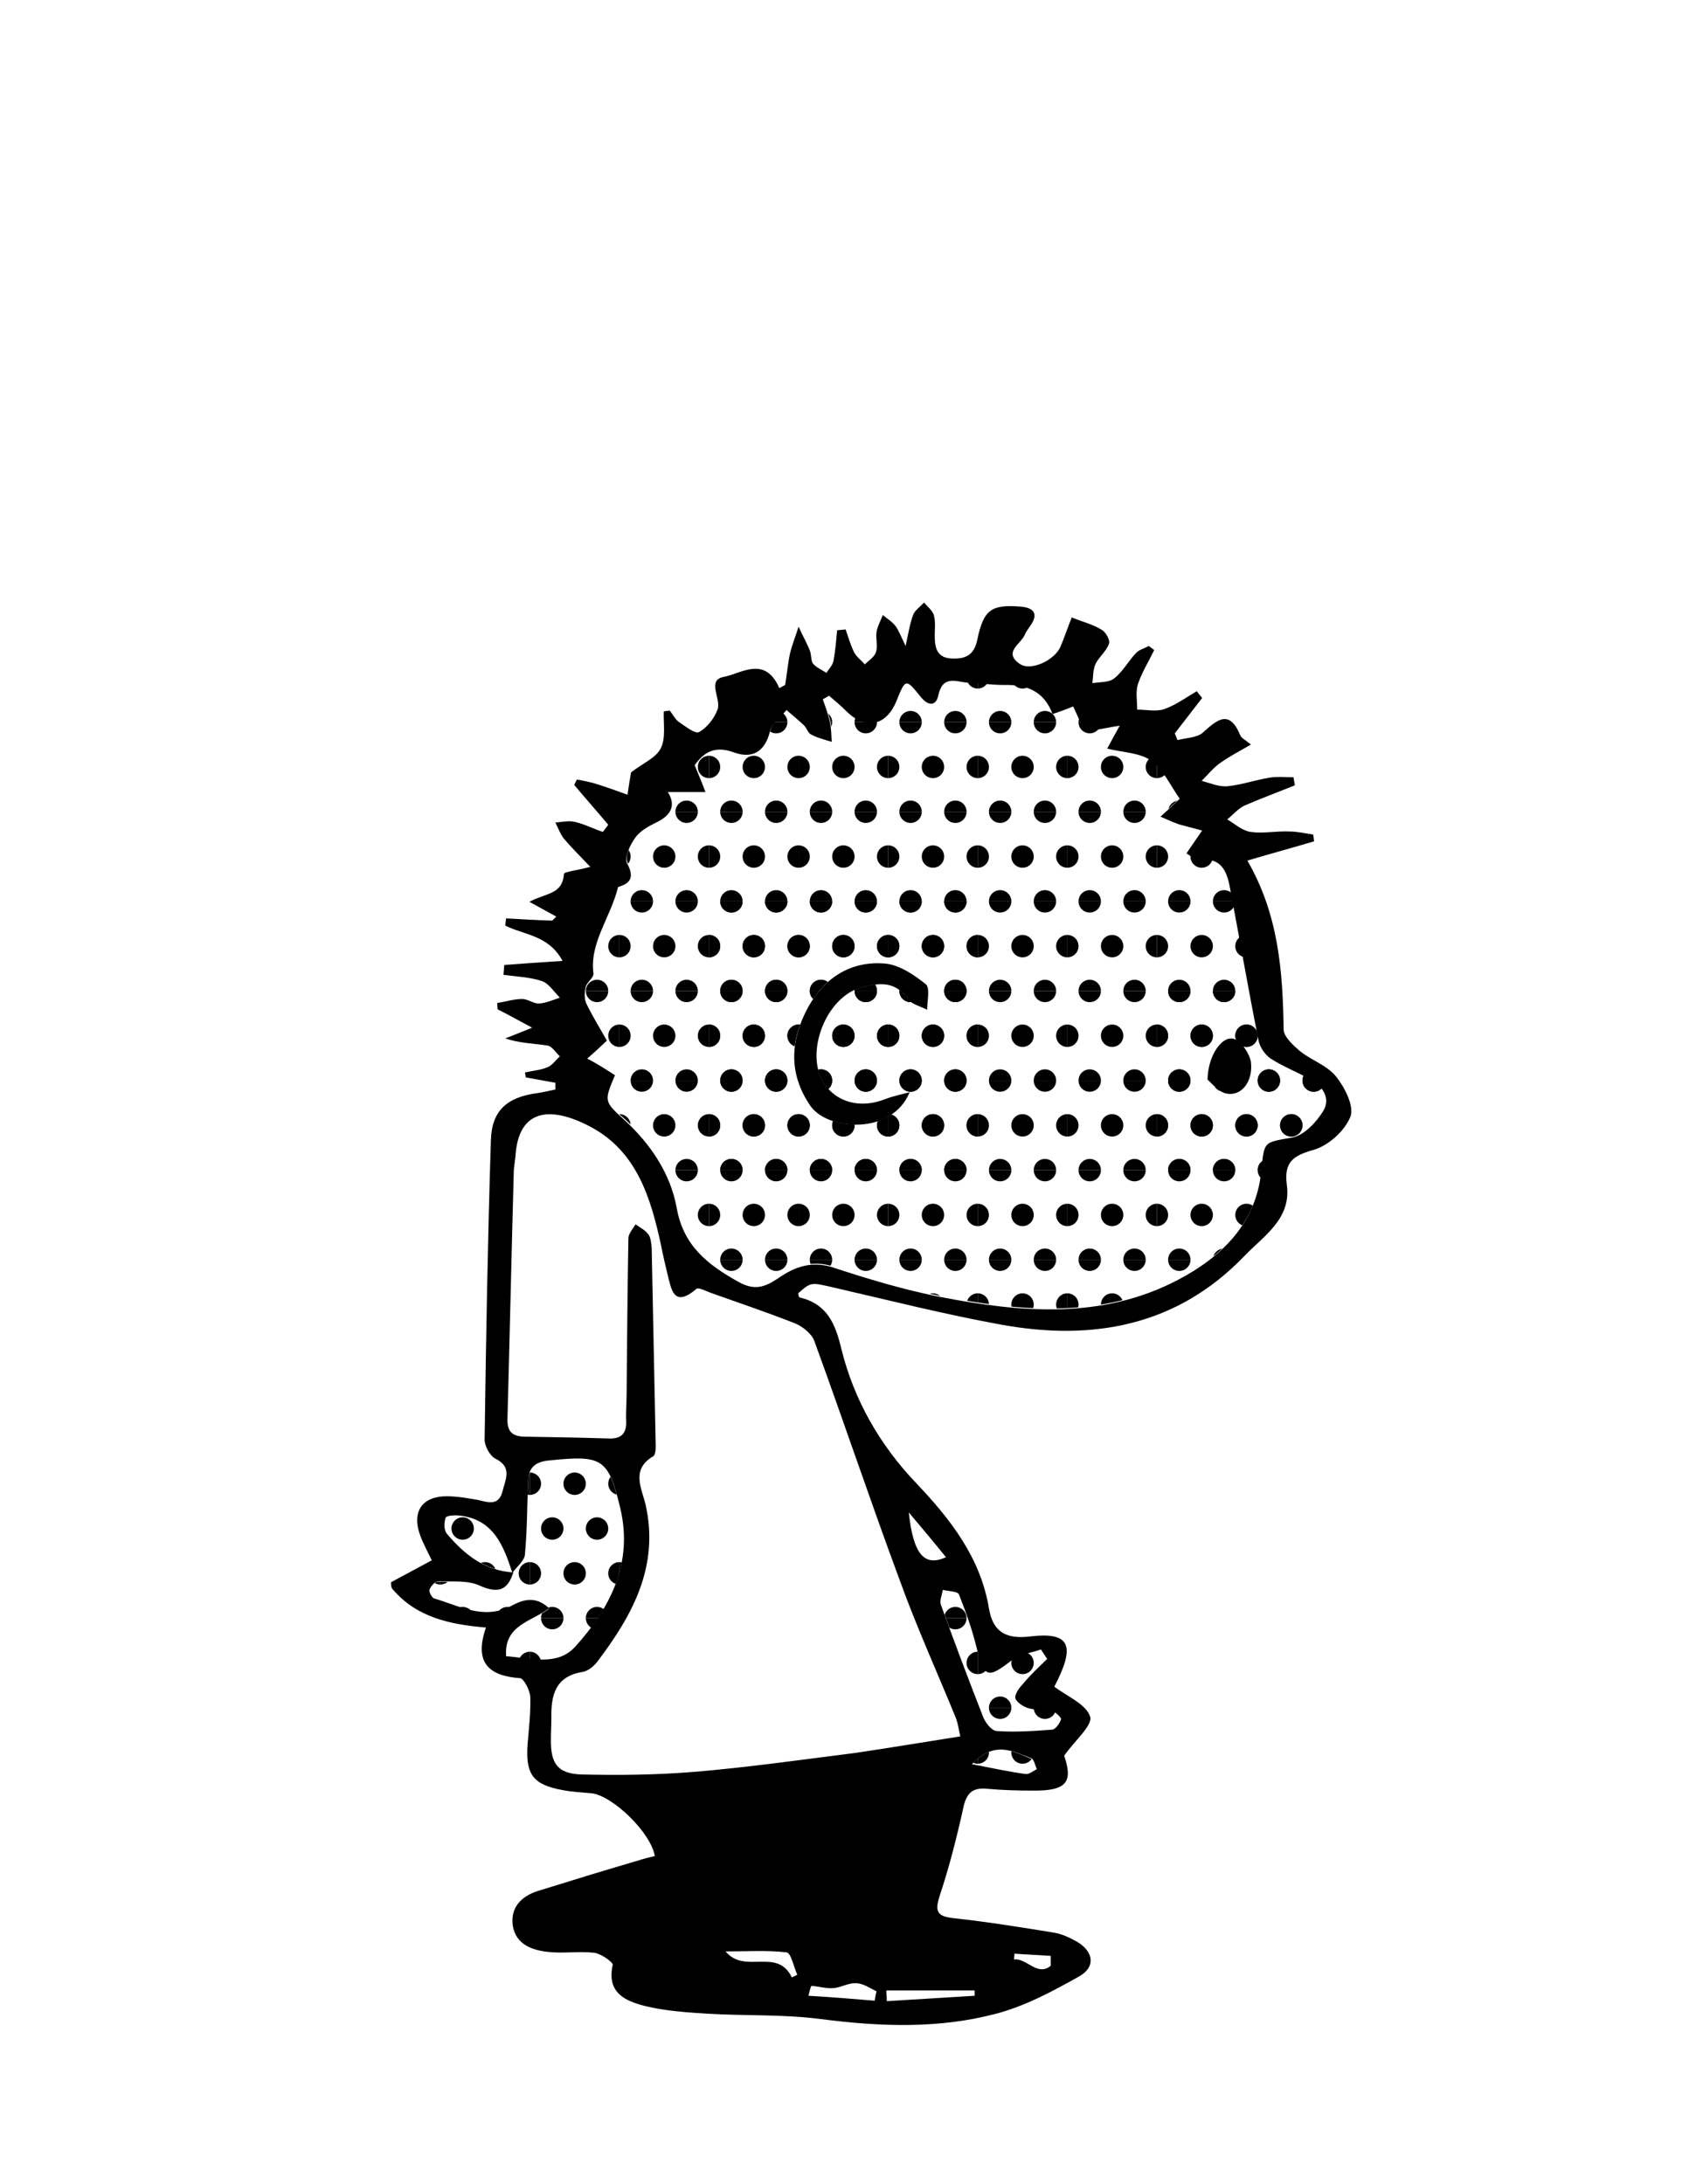 <?xml version="1.0" encoding="utf-8"?>
<!-- Generator: Adobe Illustrator 22.0.0, SVG Export Plug-In . SVG Version: 6.00 Build 0)  -->
<svg version="1.1" id="Layer_1" xmlns="http://www.w3.org/2000/svg" xmlns:xlink="http://www.w3.org/1999/xlink" x="0px" y="0px"
	 viewBox="0 0 377.1 487.5" enable-background="new 0 0 377.1 487.5" xml:space="preserve">
<g>
	<g>
		<path d="M87.3,353.2c2.9-1.6,5.8-3.1,9.1-4.9c-0.9-1.9-1.9-3.7-2.6-5.6c-1.9-5.2,0.4-8.7,5.9-8.7c2.3,0,4.6,0.4,6.9,0.8
			c2.3,0.5,4.7,1.5,5.6-1.9c0.6-2.6,2.3-5.4-1.6-7.3c-1.2-0.6-2.4-2.8-2.4-4.2c0.3-22.3,0.7-44.6,1.4-66.9
			c0.2-6.6,3.6-9.6,10.4-10.5c1.3-0.2,2.6-0.5,4-0.8c0-0.5,0-1,0-1.5c-2.2-0.4-4.4-0.8-6.6-1.2c-0.1-0.4-0.1-0.8-0.2-1.1
			c1.7-0.4,3.5-0.5,5.1-1.2c1-0.4,1.8-1.6,2.7-2.4c-0.9-0.8-1.7-2.2-2.7-2.4c-3.1-0.5-6.2-0.5-9.5-1.6c1.7-0.7,3.4-1.3,6-2.4
			c-3-1.6-5.3-2.9-7.7-4.1c0-0.5-0.1-0.9-0.1-1.4c1.9-0.3,3.7-0.9,5.6-0.9c1.3,0,2.6,1.1,3.8,1c1.5-0.1,3.1-0.8,4.6-1.3
			c-1.3-1.3-2.5-3.2-4-3.7c-2.7-0.9-5.7-1-8.6-1.4c0.1-0.7,0.1-1.5,0.2-2.2c4-0.3,8.1-0.6,13-0.9c-3.1-5.8-8.7-5.8-12.8-7.9
			c0.1-0.5,0.1-1.1,0.2-1.6c3.4,0.2,6.9,0.4,10.3,0.5c0.3-0.3,0.6-0.6,0.9-0.9c-2-1.1-4-2.2-6-3.3c3.7-2,7.4-1.6,7.7-6.2
			c0-0.5,2.9-0.8,5.9-1.6c-2.4-2.5-4.2-4.3-5.9-6.3c-0.8-1-1.3-2.4-1.9-3.6c1.5-0.1,3.1-0.5,4.5-0.1c2.1,0.5,4,1.5,6.1,2.2
			c0.4-0.5,0.8-1.1,1.2-1.6c-2.5-3-5.1-5.9-7.6-8.9c0.2-0.4,0.4-0.8,0.6-1.2c1.6,0.3,3.2,0.6,4.7,1.1c2.2,0.7,4.4,1.5,6.6,2.3
			c0.3-2,0.6-4,0.8-5c2.6-2,5.5-3.2,6.6-5.3c1.2-2.3,0.6-5.5,0.7-8.3c0.4-0.1,0.9-0.1,1.3-0.2c0.7,0.8,1.2,1.9,2,2.5
			c1.5,1,3.7,2.8,4.6,2.3c1.8-1,3.4-3.1,4.1-5c0.9-2.4-2.5-6.6,1.4-7.3c4-0.8,9.2-4.8,12.4,2.5c0.4-0.2,0.9-0.5,1.3-0.7
			c0.4-2.4,0.6-4.8,1.1-7.1c0.5-2,1.3-4,1.9-5.9c0.8,1.8,1.8,3.5,2.5,5.3c0.4,0.9,0.2,2.2,0.7,2.9c0.7,0.9,2,1.4,3,2.1
			c0.6-0.9,1.4-1.7,1.6-2.7c0.4-2.2,0.6-4.5,0.8-6.8c0.6-0.1,1.2-0.1,1.9-0.2c0.6,1.7,1.1,3.5,1.9,5.1c0.5,1,1.6,1.8,2.4,2.7
			c0.9-0.9,2.2-1.7,2.5-2.8c0.4-1.4-0.1-3,0.1-4.4c0.2-1.3,0.9-2.5,1.4-3.8c1,0.8,2,1.4,2.8,2.4c0.7,0.9,1.1,2,2.3,4.5
			c0.7-3.3,1-5.2,1.7-7c0.4-1,1.6-1.8,2.4-2.7c0.8,0.9,1.9,1.8,2.2,2.8c0.4,1.4,0.2,3,0.2,4.5c0,2.7,0.4,5.1,3.9,5.2
			c2.9,0.1,4.9-0.7,5.6-4.2c1.4-6.7,3.1-7.9,9.6-7.4c2.6,0.2,4.3,1.3,2.3,4.2c-0.5,0.7-1,1.4-1.3,2.1c-0.9,2.1-4.9,3.9-1.1,6.5
			c2.4,1.7,7.8-0.8,9.1-3.9c0.9-2.1,1.6-4.3,2.5-6.5c0.1-0.2,0.6-0.3-0.1,0c2.8,1.1,4.9,1.6,6.8,2.8c0.9,0.5,1.9,2.3,1.6,3.1
			c-0.6,1.7-2.2,2.9-3,4.5c-0.6,1.3-0.5,2.9-0.7,4.3c1.7-0.3,3.7-0.1,4.9-1.1c1.9-1.5,3.1-3.8,4.9-5.7c0.7-0.7,1.9-1,2.8-1.5
			c0.4,0.3,0.8,0.6,1.2,0.9c-1.2,2.5-2.7,4.9-3.6,7.5c-0.6,1.8-0.2,3.8-0.2,5.8c2,0,4.2,0.5,6-0.1c2.6-0.9,4.9-2.6,7.3-4
			c0.4,0.5,0.8,1,1.2,1.5c-2,2.6-4.1,5.3-6.1,7.9c0.2,0.5,0.4,1,0.6,1.5c1.9-0.5,4.4-0.5,5.7-1.7c3.2-2.9,5.9-5.2,8.3,0.6
			c0.3,0.7,1.2,1.1,2.4,2.1c-2.6,1.5-4.9,2.7-7,4.2c-1.5,1.1-2.7,2.6-4,3.9c1.9,0.5,3.9,1.4,5.8,1.2c3.1-0.3,6.2-1.4,9.3-1.9
			c1.7-0.3,3.6-0.1,5.4-0.1c0.1,0.6,0.2,1.2,0.3,1.8c-3.7,1.5-7.5,2.9-11.2,4.5c-1.5,0.7-2.6,2.1-3.9,3.1c1.7,1,3.3,2.5,5.2,2.8
			c2.8,0.4,5.6-0.2,8.5-0.1c1.8,0,3.7,0.4,5.5,0.7c0.1,0.5,0.1,1,0.2,1.5c-4.7,1.4-9.5,2.7-14.9,4.3c7,12.1,7.9,24.8,8.1,37.7
			c0,1.6,2.1,3.5,3.6,4.8c2.6,2.1,6.1,3.2,8.1,5.7c2,2.5,4.1,6.7,3.2,9c-1.3,3.2-5,6.5-8.3,7.4c-4.7,1.3-6.5,2.9-5.9,7.7
			c1.1,7.7-5.2,11.5-9.5,16c-15,15.6-33.8,19-54.2,15.3c-12.7-2.3-25.3-5.5-37.9-8.4c-4.5-1-4.6-1.2-7.5,1.4
			c0.1,0.3,0.1,0.8,0.3,0.9c6.2,1.5,8,5.8,9.4,11.7c2.8,11.2,8.5,21.2,16.6,29.7c7.6,8,14.4,16.6,16.3,28c0.8,4.8,3.3,7,9.1,6.3
			c9.1-1.1,10.3,2,5.5,11.2c2.9,2.2,7.1,3.9,8,6.7c0.6,1.9-3.4,5.3-5.8,8.7c2,5.9,0.6,7.9-7.1,7.8c-3.3,0-6.7-0.1-10-0.4
			c-3-0.3-4.5,0.6-5.3,3.7c-1.5,6.8-3.2,13.6-5.4,20.2c-1.2,3.7-0.4,4.6,3.3,5c7.4,0.8,14.8,2,22.2,3.2c1.8,0.3,3.5,1.1,5.1,2
			c3.8,2.2,4.3,5.7,0.5,7.8c-5.9,3.3-12,6.6-18.5,8.3c-12.8,3.4-25.9,2.9-39.1,1.2c-8.4-1.1-16.9-0.7-25.4-1.2
			c-4.6-0.3-9.3-0.6-13.8-1.7c-4.4-1.1-8.7-2.9-7.3-9.2c0.1-0.6-2.6-2.5-4.1-2.7c-3.4-0.4-7,0.2-10.4-0.2c-3.6-0.4-7.1-1.7-7.8-5.8
			c-0.6-4,1.8-6.6,5.6-7.8c7.4-2.3,14.9-4.6,22.4-6.8c1.2-0.4,2.5-0.7,3.7-1c-0.9-5.3-9.5-13.5-14.1-14c-2.2-0.2-4.3-0.3-6.4-0.7
			c-6.7-1.2-8.4-3.5-7.9-10.3c0.3-3.5,0.7-7,0.6-10.5c-0.1-1.5-1.4-4.1-2.3-4.2c-7-0.5-10.3-3.5-7.6-11.3
			c-8.2-0.7-15.4-2.3-20.7-8.4C87.3,354.5,87.3,353.8,87.3,353.2z M114.4,351.1c-2-6.1-4.2-12-11.9-12.8c-1-0.1-2.9,0-3,0.5
			c-0.4,1.1-0.4,2.8,0.3,3.6c3.9,4.6,8.4,8.2,14.8,8.6c-1.3,4.2-3.6,4.7-7.6,2.9c-2.7-1.2-6.1-0.8-9.2-0.9c-0.7,0-1.6,1.1-1.9,1.8
			c-0.2,0.5,0.5,1.8,1,2c5.6,1.6,11,4.9,17.2,1.7c2.6-1.4,5.4-2.4,8.5,0.5c-3.9,3-10.1,3.7-9.6,10.7c5.4,0.4,11.4,2.3,15.4-2.1
			c7.8-8.6,13-18.6,10.1-30.9c-2.7-11.3-4.1-11.9-15.9-10.7c-3.1,0.3-4.6,1.6-4.7,4.6c-0.2,5.5-0.2,11-0.7,16.4
			C117.1,348.4,115.4,349.7,114.4,351.1z M137.3,240c-2.4,5.8-2.5,5.8,2,9.9c5.9,5.4,10.4,12,11.8,19.8c1.5,8.4,6.9,12.6,13.7,16.4
			c3.7,2.1,6,1.2,9-0.8c3.6-2.5,7.4-3.9,12.1-2.4c7.9,2.6,15.9,5,24,6.6c18,3.5,36.1,5.1,53.1-3.8c9.7-5.1,17.4-12.5,18.6-24.2
			c0.7-6.9,0.4-6.4,7-7.6c2.6-0.5,5.4-3.5,6.9-6c1.6-2.8-0.2-5.5-3-7c-2.9-1.6-6-2.8-8.8-4.6c-1.2-0.8-2.4-2.5-2.7-4
			c-2.3-11.5-4.3-23.1-6.5-34.7c-0.7-3.5-2.2-6.3-6.7-5.6c-0.9,0.1-2-1-2.9-1.5c1.4-2.1,2.5-3.6,3.5-5.1c-1.7-0.5-3.5-0.9-5.2-1.4
			c-1.2-0.4-2.4-1-4.1-1.7c1.9-1.7,3-2.8,4.3-4c-2.2-3.1-3.7-6.6-6.4-8.5c-2.5-1.8-6.2-1.8-9.8-2.7c0.9-1.7,1.6-2.9,2.8-5.1
			c-3.1,0.4-5.5,1.3-7.3,0.7c-1.4-0.5-2.1-3.1-3.1-5c-1.2,0.5-2.8,1.1-4.6,1.7c-2-5.4-6.1-6.6-10.9-6.5c-2.7,0-5.3-0.4-8-0.5
			c-2.6-0.2-5.6-1.8-6.6,2.8c-0.5,2.5-2.3,2.4-3.9,0.4c-3.4-4.2-3.4-4.2-5.5,1c-2.3,5.5-6.9,6.4-11.2,2.1c-1.2-1.2-2.5-2.3-3.8-3.4
			c-0.5,0.3-1,0.6-1.4,0.8c0.6,1.7,1.2,3.3,1.6,5.1c0.3,1.4,0.3,3,0.4,4.4c-1.6-0.5-3.3-0.9-4.7-1.7c-0.6-0.3-0.9-1.4-1.5-2
			c-1.3-1.2-2.6-2.3-3.9-3.4c-1.3,1.6-3.3,3-3.7,4.8c-1.2,4.8-4.2,6.1-8.2,4.6c-4.2-1.5-6.6,0.1-8.6,2.9c0.9,2.2,1.7,4.1,2.4,6
			c-2.7,0-5.5,0-8.4,0c1.8,2.8,0.9,5.1-2.4,6.7c-1.8,0.9-3.7,1.9-4.8,3.4c-1.2,1.6-2.6,4.6-1.9,5.8c2.1,3.8-0.1,4.7-2,5.3
			c-1.7,6.9-6.4,12.4-5.5,19.3c0.1,0.9-1.4,1.9-1.7,2.9c-0.3,1.2-0.4,2.7,0.1,3.8c1.4,2.9,3.1,5.6,4.6,8.3c-1.6,1.5-3,2.8-4.4,4
			C133.1,237.3,135.1,238.6,137.3,240z M214.4,387.6c-0.3-1.4-0.5-2.7-0.9-3.9c-4.2-10.3-8.8-20.4-12.6-30.9
			c-6.6-17.8-12.6-35.7-19.1-53.5c-0.6-1.6-2.6-3.2-4.3-3.9c-6.1-2.4-12.3-4.5-18.5-6.7c-1.2-0.4-3-1.4-3.5-1
			c-5.2,4.4-5.6,0-6.5-3.4c-0.5-2.1-1-4.2-1.4-6.3c-2.3-10.6-5.4-21-15.8-26.5c-9.1-4.8-16-3.8-16.7,6.4c-0.1,1.3-0.4,2.6-0.4,4
			c-0.5,18.3-0.9,36.5-1.4,54.8c-0.1,3.2,1.4,4,4.2,4c6.1,0.1,12.3,0.2,18.4,0.4c2.7,0.1,4-1,3.9-3.8c-0.1-2,0.1-4,0.1-6
			c0.1-11.6,0.2-23.3,0.4-34.9c0-1,1-2.1,1.6-3.1c1,0.7,2.2,1.3,2.9,2.3c0.5,0.7,0.6,1.9,0.7,2.9c0.3,14.8,0.6,29.5,0.9,44.3
			c0,0.8-0.1,2.1-0.6,2.3c-4.9,2.9-2.6,7-1.7,10.6c3.2,13.9-2.9,24.9-10.8,35.3c-0.8,1-2,2-3.2,2.2c-6.2,1-7.1,5.3-7,10.4
			c0,1.5-0.1,3-0.1,4.5c-0.1,5.5,1.4,7.8,6.8,8c8.5,0.2,17,0.1,25.4-0.6c11.9-1,23.8-2.7,35.7-4.2
			C198.3,390.2,206.2,388.9,214.4,387.6z M233.8,370.3c-0.5-0.7-0.9-1.4-1.4-2.1c-2.2,0.8-4.8,1-6.5,2.4c-5.4,4.2-6.2,4-7.9-3
			c-1-4-2.4-7.9-3.9-11.7c-0.3-0.7-2.4-0.7-3.6-1c-0.2,1.2-0.8,2.5-0.4,3.4c3,8.3,6.1,16.5,9.3,24.7c0.5,1.4,1.9,3.3,3.1,3.4
			c4.1,0.3,8.3,0,12.4-0.3c0.8-0.1,1.7-1.4,2-2.3c0.1-0.3-1.1-1.6-1.9-1.8c-1.8-0.4-3.7-0.2-5.4-0.7c-1.1-0.3-2.6-1.3-2.9-2.2
			c-0.2-0.8,0.8-2.3,1.6-3.1C230,373.9,232,372.1,233.8,370.3z M217,393.8c4.6,0.9,8.3,1.7,12,2.2c0.8,0.1,1.7-0.7,2.5-1.1
			c-0.4-0.8-0.6-2.1-1.2-2.4C226.1,390.9,222,388.5,217,393.8z M197.9,444.3c0,0.8,0.1,1.6,0.1,2.4c6.5-0.4,13.1-0.8,19.6-1.2
			c0-0.4,0-0.8,0-1.2C211.1,444.3,204.5,444.3,197.9,444.3z M176.8,441.4c0.4-0.2,0.8-0.4,1.2-0.6c-0.8-1.8-1.4-4.9-2.4-5
			c-4.5-0.5-9-0.2-13.6-0.2C166.3,440.8,173.5,434.6,176.8,441.4z M195.3,446.6c0.1-0.7,0.2-1.4,0.4-2.1c-1.5-0.7-3-1.8-4.6-1.8
			c-1.7-0.1-3.4,1-5.1,1.1c-1.6,0.1-3.2-0.4-4.8-0.5c-0.2,0-0.4,1.1-0.7,2.2C185.7,445.8,190.5,446.2,195.3,446.6z M202.9,337.6
			c1,9.4,3.5,12.2,8.3,10C208.7,344.5,206.2,341.5,202.9,337.6z M234.6,438.8c0-0.7,0-1.5,0-2.2c-2.7-0.2-5.4-0.3-8.1-0.5
			c0,0.4-0.1,0.9-0.1,1.3C229.2,437,231.6,441.3,234.6,438.8z"/>
	</g>
	<g>
		<g>
			<defs>
				<path id="SVGID_1875_" d="M137.3,240c-2.2-1.4-4.2-2.6-6.1-3.9c1.4-1.3,2.7-2.5,4.4-4c-1.5-2.6-3.2-5.4-4.6-8.3
					c-0.5-1.1-0.4-2.6-0.1-3.8c0.3-1.1,1.8-2.1,1.7-2.9c-0.9-7,3.8-12.4,5.5-19.3c1.9-0.6,4.2-1.5,2-5.3c-0.7-1.3,0.7-4.2,1.9-5.8
					c1.1-1.5,3.1-2.5,4.8-3.4c3.3-1.6,4.2-3.9,2.4-6.7c2.9,0,5.7,0,8.4,0c-0.8-1.9-1.5-3.8-2.4-6c2-2.8,4.4-4.4,8.6-2.9
					c4,1.5,7,0.2,8.2-4.6c0.4-1.8,2.4-3.2,3.7-4.8c1.3,1.1,2.7,2.2,3.9,3.4c0.6,0.6,0.8,1.7,1.5,2c1.5,0.7,3.2,1.1,4.7,1.7
					c-0.1-1.5-0.1-3-0.4-4.4c-0.4-1.7-1.1-3.4-1.6-5.1c0.5-0.3,1-0.6,1.4-0.8c1.3,1.1,2.6,2.2,3.8,3.4c4.2,4.3,8.9,3.4,11.2-2.1
					c2.1-5.1,2.1-5.1,5.5-1c1.6,2,3.4,2.1,3.9-0.4c0.9-4.5,3.9-2.9,6.6-2.8c2.7,0.2,5.3,0.6,8,0.5c4.8,0,8.9,1.2,10.9,6.5
					c1.8-0.7,3.4-1.3,4.6-1.7c1.1,1.9,1.7,4.5,3.1,5c1.8,0.7,4.3-0.3,7.3-0.7c-1.2,2.2-1.8,3.4-2.8,5.1c3.6,0.9,7.3,0.9,9.8,2.7
					c2.7,1.9,4.2,5.4,6.4,8.5c-1.3,1.2-2.4,2.3-4.3,4c1.7,0.7,2.9,1.3,4.1,1.7c1.7,0.6,3.5,1,5.2,1.4c-1,1.5-2.1,3-3.5,5.1
					c0.9,0.5,2,1.7,2.9,1.5c4.5-0.6,6,2.1,6.7,5.6c2.2,11.5,4.2,23.1,6.5,34.7c0.3,1.5,1.4,3.2,2.7,4c2.8,1.8,5.9,3,8.8,4.6
					c2.8,1.5,4.6,4.3,3,7c-1.5,2.5-4.2,5.5-6.9,6c-6.6,1.3-6.3,0.8-7,7.6c-1.2,11.7-8.9,19.1-18.6,24.2c-17,8.9-35.1,7.3-53.1,3.8
					c-8.1-1.6-16.1-4-24-6.6c-4.7-1.5-8.5-0.1-12.1,2.4c-3,2-5.3,2.9-9,0.8c-6.8-3.8-12.2-8-13.7-16.4c-1.4-7.9-5.8-14.4-11.8-19.8
					C134.8,245.8,134.9,245.8,137.3,240z M203.1,243.8c-1.9,0.5-3.8,0.9-5.6,1.6c-5.5,2.2-10.8,0.8-13.6-3.7
					c-4.3-6.8,0.6-19.3,8.5-21.3c3.8-1,7.4-1.5,10.2,2.5c0.9,1.2,2.9,1.7,4.4,2.5c-0.1-2,0.7-4.9-0.3-5.7c-2.6-2.1-5.8-4.3-9-4.6
					c-7.6-0.7-13.6,3-17.2,9.6c-4.1,7.3-4.7,14.8,0.4,22.1C184.7,252.4,199,253.5,203.1,243.8z M269.6,241c0.8,0.6,2.3,2.7,4.1,3.1
					c3.3,0.7,6-2.6,5.5-7c-0.2-1.9-2.1-4.6-3.8-5.2C272.9,231.1,269.7,235.5,269.6,241z"/>
			</defs>
			<clipPath id="SVGID_2_">
				<use xlink:href="#SVGID_1875_"  overflow="visible"/>
			</clipPath>
			<g clip-path="url(#SVGID_2_)">
				<g>
					<defs>
						<rect id="SVGID_1877_" x="278.3" y="141.2" width="20" height="20"/>
					</defs>
					<clipPath id="SVGID_4_">
						<use xlink:href="#SVGID_1877_"  overflow="visible"/>
					</clipPath>
					<circle clip-path="url(#SVGID_4_)" cx="293.3" cy="161.2" r="2.5"/>
					<circle clip-path="url(#SVGID_4_)" cx="283.3" cy="161.2" r="2.5"/>
					<circle clip-path="url(#SVGID_4_)" cx="298.3" cy="151.2" r="2.5"/>
					<circle clip-path="url(#SVGID_4_)" cx="288.3" cy="151.2" r="2.5"/>
					<circle clip-path="url(#SVGID_4_)" cx="278.3" cy="151.2" r="2.5"/>
					<circle clip-path="url(#SVGID_4_)" cx="293.3" cy="141.2" r="2.5"/>
					<circle clip-path="url(#SVGID_4_)" cx="283.3" cy="141.2" r="2.5"/>
				</g>
			</g>
			<g clip-path="url(#SVGID_2_)">
				<g>
					<defs>
						<rect id="SVGID_1879_" x="278.3" y="161.2" width="20" height="20"/>
					</defs>
					<clipPath id="SVGID_6_">
						<use xlink:href="#SVGID_1879_"  overflow="visible"/>
					</clipPath>
					<circle clip-path="url(#SVGID_6_)" cx="293.3" cy="181.2" r="2.5"/>
					<circle clip-path="url(#SVGID_6_)" cx="283.3" cy="181.2" r="2.5"/>
					<circle clip-path="url(#SVGID_6_)" cx="298.3" cy="171.2" r="2.5"/>
					<circle clip-path="url(#SVGID_6_)" cx="288.3" cy="171.2" r="2.5"/>
					<circle clip-path="url(#SVGID_6_)" cx="278.3" cy="171.2" r="2.5"/>
					<circle clip-path="url(#SVGID_6_)" cx="293.3" cy="161.2" r="2.5"/>
					<circle clip-path="url(#SVGID_6_)" cx="283.3" cy="161.2" r="2.5"/>
				</g>
			</g>
			<g clip-path="url(#SVGID_2_)">
				<g>
					<defs>
						<rect id="SVGID_1881_" x="278.3" y="181.2" width="20" height="20"/>
					</defs>
					<clipPath id="SVGID_8_">
						<use xlink:href="#SVGID_1881_"  overflow="visible"/>
					</clipPath>
					<circle clip-path="url(#SVGID_8_)" cx="293.3" cy="201.2" r="2.5"/>
					<circle clip-path="url(#SVGID_8_)" cx="283.3" cy="201.2" r="2.5"/>
					<circle clip-path="url(#SVGID_8_)" cx="298.3" cy="191.2" r="2.5"/>
					<circle clip-path="url(#SVGID_8_)" cx="288.3" cy="191.2" r="2.5"/>
					<circle clip-path="url(#SVGID_8_)" cx="278.3" cy="191.2" r="2.5"/>
					<circle clip-path="url(#SVGID_8_)" cx="293.3" cy="181.2" r="2.5"/>
					<circle clip-path="url(#SVGID_8_)" cx="283.3" cy="181.2" r="2.5"/>
				</g>
			</g>
			<g clip-path="url(#SVGID_2_)">
				<g>
					<defs>
						<rect id="SVGID_1883_" x="278.3" y="201.2" width="20" height="20"/>
					</defs>
					<clipPath id="SVGID_10_">
						<use xlink:href="#SVGID_1883_"  overflow="visible"/>
					</clipPath>
					<circle clip-path="url(#SVGID_10_)" cx="293.3" cy="221.2" r="2.5"/>
					<circle clip-path="url(#SVGID_10_)" cx="283.3" cy="221.2" r="2.5"/>
					<circle clip-path="url(#SVGID_10_)" cx="298.3" cy="211.2" r="2.5"/>
					<circle clip-path="url(#SVGID_10_)" cx="288.3" cy="211.2" r="2.5"/>
					<circle clip-path="url(#SVGID_10_)" cx="278.3" cy="211.2" r="2.5"/>
					<circle clip-path="url(#SVGID_10_)" cx="293.3" cy="201.2" r="2.5"/>
					<circle clip-path="url(#SVGID_10_)" cx="283.3" cy="201.2" r="2.5"/>
				</g>
			</g>
			<g clip-path="url(#SVGID_2_)">
				<g>
					<defs>
						<rect id="SVGID_1885_" x="278.3" y="221.2" width="20" height="20"/>
					</defs>
					<clipPath id="SVGID_12_">
						<use xlink:href="#SVGID_1885_"  overflow="visible"/>
					</clipPath>
					<circle clip-path="url(#SVGID_12_)" cx="293.3" cy="241.2" r="2.5"/>
					<circle clip-path="url(#SVGID_12_)" cx="283.3" cy="241.2" r="2.5"/>
					<circle clip-path="url(#SVGID_12_)" cx="298.3" cy="231.2" r="2.5"/>
					<circle clip-path="url(#SVGID_12_)" cx="288.3" cy="231.2" r="2.5"/>
					<circle clip-path="url(#SVGID_12_)" cx="278.3" cy="231.2" r="2.5"/>
					<circle clip-path="url(#SVGID_12_)" cx="293.3" cy="221.2" r="2.5"/>
					<circle clip-path="url(#SVGID_12_)" cx="283.3" cy="221.2" r="2.5"/>
				</g>
			</g>
			<g clip-path="url(#SVGID_2_)">
				<g>
					<defs>
						<rect id="SVGID_1887_" x="278.3" y="241.2" width="20" height="20"/>
					</defs>
					<clipPath id="SVGID_14_">
						<use xlink:href="#SVGID_1887_"  overflow="visible"/>
					</clipPath>
					<circle clip-path="url(#SVGID_14_)" cx="293.3" cy="261.2" r="2.5"/>
					<circle clip-path="url(#SVGID_14_)" cx="283.3" cy="261.2" r="2.5"/>
					<circle clip-path="url(#SVGID_14_)" cx="298.3" cy="251.2" r="2.5"/>
					<circle clip-path="url(#SVGID_14_)" cx="288.3" cy="251.2" r="2.5"/>
					<circle clip-path="url(#SVGID_14_)" cx="278.3" cy="251.2" r="2.5"/>
					<circle clip-path="url(#SVGID_14_)" cx="293.3" cy="241.2" r="2.5"/>
					<circle clip-path="url(#SVGID_14_)" cx="283.3" cy="241.2" r="2.5"/>
				</g>
			</g>
			<g clip-path="url(#SVGID_2_)">
				<g>
					<defs>
						<rect id="SVGID_1889_" x="278.3" y="261.2" width="20" height="20"/>
					</defs>
					<clipPath id="SVGID_16_">
						<use xlink:href="#SVGID_1889_"  overflow="visible"/>
					</clipPath>
					<circle clip-path="url(#SVGID_16_)" cx="293.3" cy="281.2" r="2.5"/>
					<circle clip-path="url(#SVGID_16_)" cx="283.3" cy="281.2" r="2.5"/>
					<circle clip-path="url(#SVGID_16_)" cx="298.3" cy="271.2" r="2.5"/>
					<circle clip-path="url(#SVGID_16_)" cx="288.3" cy="271.2" r="2.5"/>
					<circle clip-path="url(#SVGID_16_)" cx="278.3" cy="271.2" r="2.5"/>
					<circle clip-path="url(#SVGID_16_)" cx="293.3" cy="261.2" r="2.5"/>
					<circle clip-path="url(#SVGID_16_)" cx="283.3" cy="261.2" r="2.5"/>
				</g>
			</g>
			<g clip-path="url(#SVGID_2_)">
				<g>
					<defs>
						<rect id="SVGID_1891_" x="278.3" y="281.2" width="20" height="20"/>
					</defs>
					<clipPath id="SVGID_18_">
						<use xlink:href="#SVGID_1891_"  overflow="visible"/>
					</clipPath>
					<circle clip-path="url(#SVGID_18_)" cx="293.3" cy="301.2" r="2.5"/>
					<circle clip-path="url(#SVGID_18_)" cx="283.3" cy="301.2" r="2.5"/>
					<circle clip-path="url(#SVGID_18_)" cx="298.3" cy="291.2" r="2.5"/>
					<circle clip-path="url(#SVGID_18_)" cx="288.3" cy="291.2" r="2.5"/>
					<circle clip-path="url(#SVGID_18_)" cx="278.3" cy="291.2" r="2.5"/>
					<circle clip-path="url(#SVGID_18_)" cx="293.3" cy="281.2" r="2.5"/>
					<circle clip-path="url(#SVGID_18_)" cx="283.3" cy="281.2" r="2.5"/>
				</g>
			</g>
			<g clip-path="url(#SVGID_2_)">
				<g>
					<defs>
						<rect id="SVGID_1893_" x="258.3" y="141.2" width="20" height="20"/>
					</defs>
					<clipPath id="SVGID_20_">
						<use xlink:href="#SVGID_1893_"  overflow="visible"/>
					</clipPath>
					<circle clip-path="url(#SVGID_20_)" cx="273.3" cy="161.2" r="2.5"/>
					<circle clip-path="url(#SVGID_20_)" cx="263.3" cy="161.2" r="2.5"/>
					<circle clip-path="url(#SVGID_20_)" cx="278.3" cy="151.2" r="2.5"/>
					<circle clip-path="url(#SVGID_20_)" cx="268.3" cy="151.2" r="2.5"/>
					<circle clip-path="url(#SVGID_20_)" cx="258.3" cy="151.2" r="2.5"/>
					<circle clip-path="url(#SVGID_20_)" cx="273.3" cy="141.2" r="2.5"/>
					<circle clip-path="url(#SVGID_20_)" cx="263.3" cy="141.2" r="2.5"/>
				</g>
			</g>
			<g clip-path="url(#SVGID_2_)">
				<g>
					<defs>
						<rect id="SVGID_1895_" x="258.3" y="161.2" width="20" height="20"/>
					</defs>
					<clipPath id="SVGID_22_">
						<use xlink:href="#SVGID_1895_"  overflow="visible"/>
					</clipPath>
					<circle clip-path="url(#SVGID_22_)" cx="273.3" cy="181.2" r="2.5"/>
					<circle clip-path="url(#SVGID_22_)" cx="263.3" cy="181.2" r="2.5"/>
					<circle clip-path="url(#SVGID_22_)" cx="278.3" cy="171.2" r="2.5"/>
					<circle clip-path="url(#SVGID_22_)" cx="268.3" cy="171.2" r="2.5"/>
					<circle clip-path="url(#SVGID_22_)" cx="258.3" cy="171.2" r="2.5"/>
					<circle clip-path="url(#SVGID_22_)" cx="273.3" cy="161.2" r="2.5"/>
					<circle clip-path="url(#SVGID_22_)" cx="263.3" cy="161.2" r="2.5"/>
				</g>
			</g>
			<g clip-path="url(#SVGID_2_)">
				<g>
					<defs>
						<rect id="SVGID_1897_" x="258.3" y="181.2" width="20" height="20"/>
					</defs>
					<clipPath id="SVGID_24_">
						<use xlink:href="#SVGID_1897_"  overflow="visible"/>
					</clipPath>
					<circle clip-path="url(#SVGID_24_)" cx="273.3" cy="201.2" r="2.5"/>
					<circle clip-path="url(#SVGID_24_)" cx="263.3" cy="201.2" r="2.5"/>
					<circle clip-path="url(#SVGID_24_)" cx="278.3" cy="191.2" r="2.5"/>
					<circle clip-path="url(#SVGID_24_)" cx="268.3" cy="191.2" r="2.5"/>
					<circle clip-path="url(#SVGID_24_)" cx="258.3" cy="191.2" r="2.5"/>
					<circle clip-path="url(#SVGID_24_)" cx="273.3" cy="181.2" r="2.5"/>
					<circle clip-path="url(#SVGID_24_)" cx="263.3" cy="181.2" r="2.5"/>
				</g>
			</g>
			<g clip-path="url(#SVGID_2_)">
				<g>
					<defs>
						<rect id="SVGID_1899_" x="258.3" y="201.2" width="20" height="20"/>
					</defs>
					<clipPath id="SVGID_26_">
						<use xlink:href="#SVGID_1899_"  overflow="visible"/>
					</clipPath>
					<circle clip-path="url(#SVGID_26_)" cx="273.3" cy="221.2" r="2.5"/>
					<circle clip-path="url(#SVGID_26_)" cx="263.3" cy="221.2" r="2.5"/>
					<circle clip-path="url(#SVGID_26_)" cx="278.3" cy="211.2" r="2.5"/>
					<circle clip-path="url(#SVGID_26_)" cx="268.3" cy="211.2" r="2.5"/>
					<circle clip-path="url(#SVGID_26_)" cx="258.3" cy="211.2" r="2.5"/>
					<circle clip-path="url(#SVGID_26_)" cx="273.3" cy="201.2" r="2.5"/>
					<circle clip-path="url(#SVGID_26_)" cx="263.3" cy="201.2" r="2.5"/>
				</g>
			</g>
			<g clip-path="url(#SVGID_2_)">
				<g>
					<defs>
						<rect id="SVGID_1901_" x="258.3" y="221.2" width="20" height="20"/>
					</defs>
					<clipPath id="SVGID_28_">
						<use xlink:href="#SVGID_1901_"  overflow="visible"/>
					</clipPath>
					<circle clip-path="url(#SVGID_28_)" cx="273.3" cy="241.2" r="2.5"/>
					<circle clip-path="url(#SVGID_28_)" cx="263.3" cy="241.2" r="2.5"/>
					<circle clip-path="url(#SVGID_28_)" cx="278.3" cy="231.2" r="2.5"/>
					<circle clip-path="url(#SVGID_28_)" cx="268.3" cy="231.2" r="2.5"/>
					<circle clip-path="url(#SVGID_28_)" cx="258.3" cy="231.2" r="2.5"/>
					<circle clip-path="url(#SVGID_28_)" cx="273.3" cy="221.2" r="2.5"/>
					<circle clip-path="url(#SVGID_28_)" cx="263.3" cy="221.2" r="2.5"/>
				</g>
			</g>
			<g clip-path="url(#SVGID_2_)">
				<g>
					<defs>
						<rect id="SVGID_1903_" x="258.3" y="241.2" width="20" height="20"/>
					</defs>
					<clipPath id="SVGID_30_">
						<use xlink:href="#SVGID_1903_"  overflow="visible"/>
					</clipPath>
					<circle clip-path="url(#SVGID_30_)" cx="273.3" cy="261.2" r="2.5"/>
					<circle clip-path="url(#SVGID_30_)" cx="263.3" cy="261.2" r="2.5"/>
					<circle clip-path="url(#SVGID_30_)" cx="278.3" cy="251.2" r="2.5"/>
					<circle clip-path="url(#SVGID_30_)" cx="268.3" cy="251.2" r="2.5"/>
					<circle clip-path="url(#SVGID_30_)" cx="258.3" cy="251.2" r="2.5"/>
					<circle clip-path="url(#SVGID_30_)" cx="273.3" cy="241.2" r="2.5"/>
					<circle clip-path="url(#SVGID_30_)" cx="263.3" cy="241.2" r="2.5"/>
				</g>
			</g>
			<g clip-path="url(#SVGID_2_)">
				<g>
					<defs>
						<rect id="SVGID_1905_" x="258.3" y="261.2" width="20" height="20"/>
					</defs>
					<clipPath id="SVGID_32_">
						<use xlink:href="#SVGID_1905_"  overflow="visible"/>
					</clipPath>
					<circle clip-path="url(#SVGID_32_)" cx="273.3" cy="281.2" r="2.5"/>
					<circle clip-path="url(#SVGID_32_)" cx="263.3" cy="281.2" r="2.5"/>
					<circle clip-path="url(#SVGID_32_)" cx="278.3" cy="271.2" r="2.5"/>
					<circle clip-path="url(#SVGID_32_)" cx="268.3" cy="271.2" r="2.5"/>
					<circle clip-path="url(#SVGID_32_)" cx="258.3" cy="271.2" r="2.5"/>
					<circle clip-path="url(#SVGID_32_)" cx="273.3" cy="261.2" r="2.5"/>
					<circle clip-path="url(#SVGID_32_)" cx="263.3" cy="261.2" r="2.5"/>
				</g>
			</g>
			<g clip-path="url(#SVGID_2_)">
				<g>
					<defs>
						<rect id="SVGID_1907_" x="258.3" y="281.2" width="20" height="20"/>
					</defs>
					<clipPath id="SVGID_34_">
						<use xlink:href="#SVGID_1907_"  overflow="visible"/>
					</clipPath>
					<circle clip-path="url(#SVGID_34_)" cx="273.3" cy="301.2" r="2.5"/>
					<circle clip-path="url(#SVGID_34_)" cx="263.3" cy="301.2" r="2.5"/>
					<circle clip-path="url(#SVGID_34_)" cx="278.3" cy="291.2" r="2.5"/>
					<circle clip-path="url(#SVGID_34_)" cx="268.3" cy="291.2" r="2.5"/>
					<circle clip-path="url(#SVGID_34_)" cx="258.3" cy="291.2" r="2.5"/>
					<circle clip-path="url(#SVGID_34_)" cx="273.3" cy="281.2" r="2.5"/>
					<circle clip-path="url(#SVGID_34_)" cx="263.3" cy="281.2" r="2.5"/>
				</g>
			</g>
			<g clip-path="url(#SVGID_2_)">
				<g>
					<defs>
						<rect id="SVGID_1909_" x="238.3" y="141.2" width="20" height="20"/>
					</defs>
					<clipPath id="SVGID_36_">
						<use xlink:href="#SVGID_1909_"  overflow="visible"/>
					</clipPath>
					<circle clip-path="url(#SVGID_36_)" cx="253.3" cy="161.2" r="2.5"/>
					<circle clip-path="url(#SVGID_36_)" cx="243.3" cy="161.2" r="2.5"/>
					<circle clip-path="url(#SVGID_36_)" cx="258.3" cy="151.2" r="2.5"/>
					<circle clip-path="url(#SVGID_36_)" cx="248.3" cy="151.2" r="2.5"/>
					<circle clip-path="url(#SVGID_36_)" cx="238.3" cy="151.2" r="2.5"/>
					<circle clip-path="url(#SVGID_36_)" cx="253.3" cy="141.2" r="2.5"/>
					<circle clip-path="url(#SVGID_36_)" cx="243.3" cy="141.2" r="2.5"/>
				</g>
			</g>
			<g clip-path="url(#SVGID_2_)">
				<g>
					<defs>
						<rect id="SVGID_1911_" x="238.3" y="161.2" width="20" height="20"/>
					</defs>
					<clipPath id="SVGID_38_">
						<use xlink:href="#SVGID_1911_"  overflow="visible"/>
					</clipPath>
					<circle clip-path="url(#SVGID_38_)" cx="253.3" cy="181.2" r="2.5"/>
					<circle clip-path="url(#SVGID_38_)" cx="243.3" cy="181.2" r="2.5"/>
					<circle clip-path="url(#SVGID_38_)" cx="258.3" cy="171.2" r="2.5"/>
					<circle clip-path="url(#SVGID_38_)" cx="248.3" cy="171.2" r="2.5"/>
					<circle clip-path="url(#SVGID_38_)" cx="238.3" cy="171.2" r="2.5"/>
					<circle clip-path="url(#SVGID_38_)" cx="253.3" cy="161.2" r="2.5"/>
					<circle clip-path="url(#SVGID_38_)" cx="243.3" cy="161.2" r="2.5"/>
				</g>
			</g>
			<g clip-path="url(#SVGID_2_)">
				<g>
					<defs>
						<rect id="SVGID_1913_" x="238.3" y="181.2" width="20" height="20"/>
					</defs>
					<clipPath id="SVGID_40_">
						<use xlink:href="#SVGID_1913_"  overflow="visible"/>
					</clipPath>
					<circle clip-path="url(#SVGID_40_)" cx="253.3" cy="201.2" r="2.5"/>
					<circle clip-path="url(#SVGID_40_)" cx="243.3" cy="201.2" r="2.5"/>
					<circle clip-path="url(#SVGID_40_)" cx="258.3" cy="191.2" r="2.5"/>
					<circle clip-path="url(#SVGID_40_)" cx="248.3" cy="191.2" r="2.5"/>
					<circle clip-path="url(#SVGID_40_)" cx="238.3" cy="191.2" r="2.5"/>
					<circle clip-path="url(#SVGID_40_)" cx="253.3" cy="181.2" r="2.5"/>
					<circle clip-path="url(#SVGID_40_)" cx="243.3" cy="181.2" r="2.5"/>
				</g>
			</g>
			<g clip-path="url(#SVGID_2_)">
				<g>
					<defs>
						<rect id="SVGID_1915_" x="238.3" y="201.2" width="20" height="20"/>
					</defs>
					<clipPath id="SVGID_42_">
						<use xlink:href="#SVGID_1915_"  overflow="visible"/>
					</clipPath>
					<circle clip-path="url(#SVGID_42_)" cx="253.3" cy="221.2" r="2.5"/>
					<circle clip-path="url(#SVGID_42_)" cx="243.3" cy="221.2" r="2.5"/>
					<circle clip-path="url(#SVGID_42_)" cx="258.3" cy="211.2" r="2.5"/>
					<circle clip-path="url(#SVGID_42_)" cx="248.3" cy="211.2" r="2.5"/>
					<circle clip-path="url(#SVGID_42_)" cx="238.3" cy="211.2" r="2.5"/>
					<circle clip-path="url(#SVGID_42_)" cx="253.3" cy="201.2" r="2.5"/>
					<circle clip-path="url(#SVGID_42_)" cx="243.3" cy="201.2" r="2.5"/>
				</g>
			</g>
			<g clip-path="url(#SVGID_2_)">
				<g>
					<defs>
						<rect id="SVGID_1917_" x="238.3" y="221.2" width="20" height="20"/>
					</defs>
					<clipPath id="SVGID_44_">
						<use xlink:href="#SVGID_1917_"  overflow="visible"/>
					</clipPath>
					<circle clip-path="url(#SVGID_44_)" cx="253.3" cy="241.2" r="2.5"/>
					<circle clip-path="url(#SVGID_44_)" cx="243.3" cy="241.2" r="2.5"/>
					<circle clip-path="url(#SVGID_44_)" cx="258.3" cy="231.2" r="2.5"/>
					<circle clip-path="url(#SVGID_44_)" cx="248.3" cy="231.2" r="2.5"/>
					<circle clip-path="url(#SVGID_44_)" cx="238.3" cy="231.2" r="2.5"/>
					<circle clip-path="url(#SVGID_44_)" cx="253.3" cy="221.2" r="2.5"/>
					<circle clip-path="url(#SVGID_44_)" cx="243.3" cy="221.2" r="2.5"/>
				</g>
			</g>
			<g clip-path="url(#SVGID_2_)">
				<g>
					<defs>
						<rect id="SVGID_1919_" x="238.3" y="241.2" width="20" height="20"/>
					</defs>
					<clipPath id="SVGID_46_">
						<use xlink:href="#SVGID_1919_"  overflow="visible"/>
					</clipPath>
					<circle clip-path="url(#SVGID_46_)" cx="253.3" cy="261.2" r="2.5"/>
					<circle clip-path="url(#SVGID_46_)" cx="243.3" cy="261.2" r="2.5"/>
					<circle clip-path="url(#SVGID_46_)" cx="258.3" cy="251.2" r="2.5"/>
					<circle clip-path="url(#SVGID_46_)" cx="248.3" cy="251.2" r="2.5"/>
					<circle clip-path="url(#SVGID_46_)" cx="238.3" cy="251.2" r="2.5"/>
					<circle clip-path="url(#SVGID_46_)" cx="253.3" cy="241.2" r="2.5"/>
					<circle clip-path="url(#SVGID_46_)" cx="243.3" cy="241.2" r="2.5"/>
				</g>
			</g>
			<g clip-path="url(#SVGID_2_)">
				<g>
					<defs>
						<rect id="SVGID_1921_" x="238.3" y="261.2" width="20" height="20"/>
					</defs>
					<clipPath id="SVGID_48_">
						<use xlink:href="#SVGID_1921_"  overflow="visible"/>
					</clipPath>
					<circle clip-path="url(#SVGID_48_)" cx="253.3" cy="281.2" r="2.5"/>
					<circle clip-path="url(#SVGID_48_)" cx="243.3" cy="281.2" r="2.5"/>
					<circle clip-path="url(#SVGID_48_)" cx="258.3" cy="271.2" r="2.5"/>
					<circle clip-path="url(#SVGID_48_)" cx="248.3" cy="271.2" r="2.5"/>
					<circle clip-path="url(#SVGID_48_)" cx="238.3" cy="271.2" r="2.5"/>
					<circle clip-path="url(#SVGID_48_)" cx="253.3" cy="261.2" r="2.5"/>
					<circle clip-path="url(#SVGID_48_)" cx="243.3" cy="261.2" r="2.5"/>
				</g>
			</g>
			<g clip-path="url(#SVGID_2_)">
				<g>
					<defs>
						<rect id="SVGID_1923_" x="238.3" y="281.2" width="20" height="20"/>
					</defs>
					<clipPath id="SVGID_50_">
						<use xlink:href="#SVGID_1923_"  overflow="visible"/>
					</clipPath>
					<circle clip-path="url(#SVGID_50_)" cx="253.3" cy="301.2" r="2.5"/>
					<circle clip-path="url(#SVGID_50_)" cx="243.3" cy="301.2" r="2.5"/>
					<circle clip-path="url(#SVGID_50_)" cx="258.3" cy="291.2" r="2.5"/>
					<circle clip-path="url(#SVGID_50_)" cx="248.3" cy="291.2" r="2.5"/>
					<circle clip-path="url(#SVGID_50_)" cx="238.3" cy="291.2" r="2.5"/>
					<circle clip-path="url(#SVGID_50_)" cx="253.3" cy="281.2" r="2.5"/>
					<circle clip-path="url(#SVGID_50_)" cx="243.3" cy="281.2" r="2.5"/>
				</g>
			</g>
			<g clip-path="url(#SVGID_2_)">
				<g>
					<defs>
						<rect id="SVGID_1925_" x="218.3" y="141.2" width="20" height="20"/>
					</defs>
					<clipPath id="SVGID_52_">
						<use xlink:href="#SVGID_1925_"  overflow="visible"/>
					</clipPath>
					<circle clip-path="url(#SVGID_52_)" cx="233.3" cy="161.2" r="2.5"/>
					<circle clip-path="url(#SVGID_52_)" cx="223.3" cy="161.2" r="2.5"/>
					<circle clip-path="url(#SVGID_52_)" cx="238.3" cy="151.2" r="2.5"/>
					<circle clip-path="url(#SVGID_52_)" cx="228.3" cy="151.2" r="2.5"/>
					<circle clip-path="url(#SVGID_52_)" cx="218.3" cy="151.2" r="2.5"/>
					<circle clip-path="url(#SVGID_52_)" cx="233.3" cy="141.2" r="2.5"/>
					<circle clip-path="url(#SVGID_52_)" cx="223.3" cy="141.2" r="2.5"/>
				</g>
			</g>
			<g clip-path="url(#SVGID_2_)">
				<g>
					<defs>
						<rect id="SVGID_1927_" x="218.3" y="161.2" width="20" height="20"/>
					</defs>
					<clipPath id="SVGID_54_">
						<use xlink:href="#SVGID_1927_"  overflow="visible"/>
					</clipPath>
					<circle clip-path="url(#SVGID_54_)" cx="233.3" cy="181.2" r="2.5"/>
					<circle clip-path="url(#SVGID_54_)" cx="223.3" cy="181.2" r="2.5"/>
					<circle clip-path="url(#SVGID_54_)" cx="238.3" cy="171.2" r="2.5"/>
					<circle clip-path="url(#SVGID_54_)" cx="228.3" cy="171.2" r="2.5"/>
					<circle clip-path="url(#SVGID_54_)" cx="218.3" cy="171.2" r="2.5"/>
					<circle clip-path="url(#SVGID_54_)" cx="233.3" cy="161.2" r="2.5"/>
					<circle clip-path="url(#SVGID_54_)" cx="223.3" cy="161.2" r="2.5"/>
				</g>
			</g>
			<g clip-path="url(#SVGID_2_)">
				<g>
					<defs>
						<rect id="SVGID_1929_" x="218.3" y="181.2" width="20" height="20"/>
					</defs>
					<clipPath id="SVGID_56_">
						<use xlink:href="#SVGID_1929_"  overflow="visible"/>
					</clipPath>
					<circle clip-path="url(#SVGID_56_)" cx="233.3" cy="201.2" r="2.5"/>
					<circle clip-path="url(#SVGID_56_)" cx="223.3" cy="201.2" r="2.5"/>
					<circle clip-path="url(#SVGID_56_)" cx="238.3" cy="191.2" r="2.5"/>
					<circle clip-path="url(#SVGID_56_)" cx="228.3" cy="191.2" r="2.5"/>
					<circle clip-path="url(#SVGID_56_)" cx="218.3" cy="191.2" r="2.5"/>
					<circle clip-path="url(#SVGID_56_)" cx="233.3" cy="181.2" r="2.5"/>
					<circle clip-path="url(#SVGID_56_)" cx="223.3" cy="181.2" r="2.5"/>
				</g>
			</g>
			<g clip-path="url(#SVGID_2_)">
				<g>
					<defs>
						<rect id="SVGID_1931_" x="218.3" y="201.2" width="20" height="20"/>
					</defs>
					<clipPath id="SVGID_58_">
						<use xlink:href="#SVGID_1931_"  overflow="visible"/>
					</clipPath>
					<circle clip-path="url(#SVGID_58_)" cx="233.3" cy="221.2" r="2.5"/>
					<circle clip-path="url(#SVGID_58_)" cx="223.3" cy="221.2" r="2.5"/>
					<circle clip-path="url(#SVGID_58_)" cx="238.3" cy="211.2" r="2.5"/>
					<circle clip-path="url(#SVGID_58_)" cx="228.3" cy="211.2" r="2.5"/>
					<circle clip-path="url(#SVGID_58_)" cx="218.3" cy="211.2" r="2.5"/>
					<circle clip-path="url(#SVGID_58_)" cx="233.3" cy="201.2" r="2.5"/>
					<circle clip-path="url(#SVGID_58_)" cx="223.3" cy="201.2" r="2.5"/>
				</g>
			</g>
			<g clip-path="url(#SVGID_2_)">
				<g>
					<defs>
						<rect id="SVGID_1933_" x="218.3" y="221.2" width="20" height="20"/>
					</defs>
					<clipPath id="SVGID_60_">
						<use xlink:href="#SVGID_1933_"  overflow="visible"/>
					</clipPath>
					<circle clip-path="url(#SVGID_60_)" cx="233.3" cy="241.2" r="2.5"/>
					<circle clip-path="url(#SVGID_60_)" cx="223.3" cy="241.2" r="2.5"/>
					<circle clip-path="url(#SVGID_60_)" cx="238.3" cy="231.2" r="2.5"/>
					<circle clip-path="url(#SVGID_60_)" cx="228.3" cy="231.2" r="2.5"/>
					<circle clip-path="url(#SVGID_60_)" cx="218.3" cy="231.2" r="2.5"/>
					<circle clip-path="url(#SVGID_60_)" cx="233.3" cy="221.2" r="2.5"/>
					<circle clip-path="url(#SVGID_60_)" cx="223.3" cy="221.2" r="2.5"/>
				</g>
			</g>
			<g clip-path="url(#SVGID_2_)">
				<g>
					<defs>
						<rect id="SVGID_1935_" x="218.3" y="241.2" width="20" height="20"/>
					</defs>
					<clipPath id="SVGID_62_">
						<use xlink:href="#SVGID_1935_"  overflow="visible"/>
					</clipPath>
					<circle clip-path="url(#SVGID_62_)" cx="233.3" cy="261.2" r="2.5"/>
					<circle clip-path="url(#SVGID_62_)" cx="223.3" cy="261.2" r="2.5"/>
					<circle clip-path="url(#SVGID_62_)" cx="238.3" cy="251.2" r="2.5"/>
					<circle clip-path="url(#SVGID_62_)" cx="228.3" cy="251.2" r="2.5"/>
					<circle clip-path="url(#SVGID_62_)" cx="218.3" cy="251.2" r="2.5"/>
					<circle clip-path="url(#SVGID_62_)" cx="233.3" cy="241.2" r="2.5"/>
					<circle clip-path="url(#SVGID_62_)" cx="223.3" cy="241.2" r="2.5"/>
				</g>
			</g>
			<g clip-path="url(#SVGID_2_)">
				<g>
					<defs>
						<rect id="SVGID_1937_" x="218.3" y="261.2" width="20" height="20"/>
					</defs>
					<clipPath id="SVGID_64_">
						<use xlink:href="#SVGID_1937_"  overflow="visible"/>
					</clipPath>
					<circle clip-path="url(#SVGID_64_)" cx="233.3" cy="281.2" r="2.5"/>
					<circle clip-path="url(#SVGID_64_)" cx="223.3" cy="281.2" r="2.5"/>
					<circle clip-path="url(#SVGID_64_)" cx="238.3" cy="271.2" r="2.5"/>
					<circle clip-path="url(#SVGID_64_)" cx="228.3" cy="271.2" r="2.5"/>
					<circle clip-path="url(#SVGID_64_)" cx="218.3" cy="271.2" r="2.5"/>
					<circle clip-path="url(#SVGID_64_)" cx="233.3" cy="261.2" r="2.5"/>
					<circle clip-path="url(#SVGID_64_)" cx="223.3" cy="261.2" r="2.5"/>
				</g>
			</g>
			<g clip-path="url(#SVGID_2_)">
				<g>
					<defs>
						<rect id="SVGID_1939_" x="218.3" y="281.2" width="20" height="20"/>
					</defs>
					<clipPath id="SVGID_66_">
						<use xlink:href="#SVGID_1939_"  overflow="visible"/>
					</clipPath>
					<circle clip-path="url(#SVGID_66_)" cx="233.3" cy="301.2" r="2.5"/>
					<circle clip-path="url(#SVGID_66_)" cx="223.3" cy="301.2" r="2.5"/>
					<circle clip-path="url(#SVGID_66_)" cx="238.3" cy="291.2" r="2.5"/>
					<circle clip-path="url(#SVGID_66_)" cx="228.3" cy="291.2" r="2.5"/>
					<circle clip-path="url(#SVGID_66_)" cx="218.3" cy="291.2" r="2.5"/>
					<circle clip-path="url(#SVGID_66_)" cx="233.3" cy="281.2" r="2.5"/>
					<circle clip-path="url(#SVGID_66_)" cx="223.3" cy="281.2" r="2.5"/>
				</g>
			</g>
			<g clip-path="url(#SVGID_2_)">
				<g>
					<defs>
						<rect id="SVGID_1941_" x="198.3" y="141.2" width="20" height="20"/>
					</defs>
					<clipPath id="SVGID_68_">
						<use xlink:href="#SVGID_1941_"  overflow="visible"/>
					</clipPath>
					<circle clip-path="url(#SVGID_68_)" cx="213.3" cy="161.2" r="2.5"/>
					<circle clip-path="url(#SVGID_68_)" cx="203.3" cy="161.2" r="2.5"/>
					<circle clip-path="url(#SVGID_68_)" cx="218.3" cy="151.2" r="2.5"/>
					<circle clip-path="url(#SVGID_68_)" cx="208.3" cy="151.2" r="2.5"/>
					<circle clip-path="url(#SVGID_68_)" cx="198.3" cy="151.2" r="2.5"/>
					<circle clip-path="url(#SVGID_68_)" cx="213.3" cy="141.2" r="2.5"/>
					<circle clip-path="url(#SVGID_68_)" cx="203.3" cy="141.2" r="2.5"/>
				</g>
			</g>
			<g clip-path="url(#SVGID_2_)">
				<g>
					<defs>
						<rect id="SVGID_1943_" x="198.3" y="161.2" width="20" height="20"/>
					</defs>
					<clipPath id="SVGID_70_">
						<use xlink:href="#SVGID_1943_"  overflow="visible"/>
					</clipPath>
					<circle clip-path="url(#SVGID_70_)" cx="213.3" cy="181.2" r="2.5"/>
					<circle clip-path="url(#SVGID_70_)" cx="203.3" cy="181.2" r="2.5"/>
					<circle clip-path="url(#SVGID_70_)" cx="218.3" cy="171.2" r="2.5"/>
					<circle clip-path="url(#SVGID_70_)" cx="208.3" cy="171.2" r="2.5"/>
					<circle clip-path="url(#SVGID_70_)" cx="198.3" cy="171.2" r="2.5"/>
					<circle clip-path="url(#SVGID_70_)" cx="213.3" cy="161.2" r="2.5"/>
					<circle clip-path="url(#SVGID_70_)" cx="203.3" cy="161.2" r="2.5"/>
				</g>
			</g>
			<g clip-path="url(#SVGID_2_)">
				<g>
					<defs>
						<rect id="SVGID_1945_" x="198.3" y="181.2" width="20" height="20"/>
					</defs>
					<clipPath id="SVGID_72_">
						<use xlink:href="#SVGID_1945_"  overflow="visible"/>
					</clipPath>
					<circle clip-path="url(#SVGID_72_)" cx="213.3" cy="201.2" r="2.5"/>
					<circle clip-path="url(#SVGID_72_)" cx="203.3" cy="201.2" r="2.5"/>
					<circle clip-path="url(#SVGID_72_)" cx="218.3" cy="191.2" r="2.5"/>
					<circle clip-path="url(#SVGID_72_)" cx="208.3" cy="191.2" r="2.5"/>
					<circle clip-path="url(#SVGID_72_)" cx="198.3" cy="191.2" r="2.5"/>
					<circle clip-path="url(#SVGID_72_)" cx="213.3" cy="181.2" r="2.5"/>
					<circle clip-path="url(#SVGID_72_)" cx="203.3" cy="181.2" r="2.5"/>
				</g>
			</g>
			<g clip-path="url(#SVGID_2_)">
				<g>
					<defs>
						<rect id="SVGID_1947_" x="198.3" y="201.2" width="20" height="20"/>
					</defs>
					<clipPath id="SVGID_74_">
						<use xlink:href="#SVGID_1947_"  overflow="visible"/>
					</clipPath>
					<circle clip-path="url(#SVGID_74_)" cx="213.3" cy="221.2" r="2.5"/>
					<circle clip-path="url(#SVGID_74_)" cx="203.3" cy="221.2" r="2.5"/>
					<circle clip-path="url(#SVGID_74_)" cx="218.3" cy="211.2" r="2.5"/>
					<circle clip-path="url(#SVGID_74_)" cx="208.3" cy="211.2" r="2.5"/>
					<circle clip-path="url(#SVGID_74_)" cx="198.3" cy="211.2" r="2.5"/>
					<circle clip-path="url(#SVGID_74_)" cx="213.3" cy="201.2" r="2.5"/>
					<circle clip-path="url(#SVGID_74_)" cx="203.3" cy="201.2" r="2.5"/>
				</g>
			</g>
			<g clip-path="url(#SVGID_2_)">
				<g>
					<defs>
						<rect id="SVGID_1949_" x="198.3" y="221.2" width="20" height="20"/>
					</defs>
					<clipPath id="SVGID_76_">
						<use xlink:href="#SVGID_1949_"  overflow="visible"/>
					</clipPath>
					<circle clip-path="url(#SVGID_76_)" cx="213.3" cy="241.2" r="2.5"/>
					<circle clip-path="url(#SVGID_76_)" cx="203.3" cy="241.2" r="2.5"/>
					<circle clip-path="url(#SVGID_76_)" cx="218.3" cy="231.2" r="2.5"/>
					<circle clip-path="url(#SVGID_76_)" cx="208.3" cy="231.2" r="2.5"/>
					<circle clip-path="url(#SVGID_76_)" cx="198.3" cy="231.2" r="2.5"/>
					<circle clip-path="url(#SVGID_76_)" cx="213.3" cy="221.2" r="2.5"/>
					<circle clip-path="url(#SVGID_76_)" cx="203.3" cy="221.2" r="2.5"/>
				</g>
			</g>
			<g clip-path="url(#SVGID_2_)">
				<g>
					<defs>
						<rect id="SVGID_1951_" x="198.3" y="241.2" width="20" height="20"/>
					</defs>
					<clipPath id="SVGID_78_">
						<use xlink:href="#SVGID_1951_"  overflow="visible"/>
					</clipPath>
					<circle clip-path="url(#SVGID_78_)" cx="213.3" cy="261.2" r="2.5"/>
					<circle clip-path="url(#SVGID_78_)" cx="203.3" cy="261.2" r="2.5"/>
					<circle clip-path="url(#SVGID_78_)" cx="218.3" cy="251.2" r="2.5"/>
					<circle clip-path="url(#SVGID_78_)" cx="208.3" cy="251.2" r="2.5"/>
					<circle clip-path="url(#SVGID_78_)" cx="198.3" cy="251.2" r="2.5"/>
					<circle clip-path="url(#SVGID_78_)" cx="213.3" cy="241.2" r="2.5"/>
					<circle clip-path="url(#SVGID_78_)" cx="203.3" cy="241.2" r="2.5"/>
				</g>
			</g>
			<g clip-path="url(#SVGID_2_)">
				<g>
					<defs>
						<rect id="SVGID_1953_" x="198.3" y="261.2" width="20" height="20"/>
					</defs>
					<clipPath id="SVGID_80_">
						<use xlink:href="#SVGID_1953_"  overflow="visible"/>
					</clipPath>
					<circle clip-path="url(#SVGID_80_)" cx="213.3" cy="281.2" r="2.5"/>
					<circle clip-path="url(#SVGID_80_)" cx="203.3" cy="281.2" r="2.5"/>
					<circle clip-path="url(#SVGID_80_)" cx="218.3" cy="271.2" r="2.5"/>
					<circle clip-path="url(#SVGID_80_)" cx="208.3" cy="271.2" r="2.5"/>
					<circle clip-path="url(#SVGID_80_)" cx="198.3" cy="271.2" r="2.5"/>
					<circle clip-path="url(#SVGID_80_)" cx="213.3" cy="261.2" r="2.5"/>
					<circle clip-path="url(#SVGID_80_)" cx="203.3" cy="261.2" r="2.5"/>
				</g>
			</g>
			<g clip-path="url(#SVGID_2_)">
				<g>
					<defs>
						<rect id="SVGID_1955_" x="198.3" y="281.2" width="20" height="20"/>
					</defs>
					<clipPath id="SVGID_82_">
						<use xlink:href="#SVGID_1955_"  overflow="visible"/>
					</clipPath>
					<circle clip-path="url(#SVGID_82_)" cx="213.3" cy="301.2" r="2.5"/>
					<circle clip-path="url(#SVGID_82_)" cx="203.3" cy="301.2" r="2.5"/>
					<circle clip-path="url(#SVGID_82_)" cx="218.3" cy="291.2" r="2.5"/>
					<circle clip-path="url(#SVGID_82_)" cx="208.3" cy="291.2" r="2.5"/>
					<circle clip-path="url(#SVGID_82_)" cx="198.3" cy="291.2" r="2.5"/>
					<circle clip-path="url(#SVGID_82_)" cx="213.3" cy="281.2" r="2.5"/>
					<circle clip-path="url(#SVGID_82_)" cx="203.3" cy="281.2" r="2.5"/>
				</g>
			</g>
			<g clip-path="url(#SVGID_2_)">
				<g>
					<defs>
						<rect id="SVGID_1957_" x="178.3" y="141.2" width="20" height="20"/>
					</defs>
					<clipPath id="SVGID_84_">
						<use xlink:href="#SVGID_1957_"  overflow="visible"/>
					</clipPath>
					<circle clip-path="url(#SVGID_84_)" cx="193.3" cy="161.2" r="2.5"/>
					<circle clip-path="url(#SVGID_84_)" cx="183.3" cy="161.2" r="2.5"/>
					<circle clip-path="url(#SVGID_84_)" cx="198.3" cy="151.2" r="2.5"/>
					<circle clip-path="url(#SVGID_84_)" cx="188.3" cy="151.2" r="2.5"/>
					<circle clip-path="url(#SVGID_84_)" cx="178.3" cy="151.2" r="2.5"/>
					<circle clip-path="url(#SVGID_84_)" cx="193.3" cy="141.2" r="2.5"/>
					<circle clip-path="url(#SVGID_84_)" cx="183.3" cy="141.2" r="2.5"/>
				</g>
			</g>
			<g clip-path="url(#SVGID_2_)">
				<g>
					<defs>
						<rect id="SVGID_1959_" x="178.3" y="161.2" width="20" height="20"/>
					</defs>
					<clipPath id="SVGID_86_">
						<use xlink:href="#SVGID_1959_"  overflow="visible"/>
					</clipPath>
					<circle clip-path="url(#SVGID_86_)" cx="193.3" cy="181.2" r="2.5"/>
					<circle clip-path="url(#SVGID_86_)" cx="183.3" cy="181.2" r="2.5"/>
					<circle clip-path="url(#SVGID_86_)" cx="198.3" cy="171.2" r="2.5"/>
					<circle clip-path="url(#SVGID_86_)" cx="188.3" cy="171.2" r="2.5"/>
					<circle clip-path="url(#SVGID_86_)" cx="178.3" cy="171.2" r="2.5"/>
					<circle clip-path="url(#SVGID_86_)" cx="193.3" cy="161.2" r="2.5"/>
					<circle clip-path="url(#SVGID_86_)" cx="183.3" cy="161.2" r="2.5"/>
				</g>
			</g>
			<g clip-path="url(#SVGID_2_)">
				<g>
					<defs>
						<rect id="SVGID_1961_" x="178.3" y="181.2" width="20" height="20"/>
					</defs>
					<clipPath id="SVGID_88_">
						<use xlink:href="#SVGID_1961_"  overflow="visible"/>
					</clipPath>
					<circle clip-path="url(#SVGID_88_)" cx="193.3" cy="201.2" r="2.5"/>
					<circle clip-path="url(#SVGID_88_)" cx="183.3" cy="201.2" r="2.5"/>
					<circle clip-path="url(#SVGID_88_)" cx="198.3" cy="191.2" r="2.5"/>
					<circle clip-path="url(#SVGID_88_)" cx="188.3" cy="191.2" r="2.5"/>
					<circle clip-path="url(#SVGID_88_)" cx="178.3" cy="191.2" r="2.5"/>
					<circle clip-path="url(#SVGID_88_)" cx="193.3" cy="181.2" r="2.5"/>
					<circle clip-path="url(#SVGID_88_)" cx="183.3" cy="181.2" r="2.5"/>
				</g>
			</g>
			<g clip-path="url(#SVGID_2_)">
				<g>
					<defs>
						<rect id="SVGID_1963_" x="178.3" y="201.2" width="20" height="20"/>
					</defs>
					<clipPath id="SVGID_90_">
						<use xlink:href="#SVGID_1963_"  overflow="visible"/>
					</clipPath>
					<circle clip-path="url(#SVGID_90_)" cx="193.3" cy="221.2" r="2.5"/>
					<circle clip-path="url(#SVGID_90_)" cx="183.3" cy="221.2" r="2.5"/>
					<circle clip-path="url(#SVGID_90_)" cx="198.3" cy="211.2" r="2.5"/>
					<circle clip-path="url(#SVGID_90_)" cx="188.3" cy="211.2" r="2.5"/>
					<circle clip-path="url(#SVGID_90_)" cx="178.3" cy="211.2" r="2.5"/>
					<circle clip-path="url(#SVGID_90_)" cx="193.3" cy="201.2" r="2.5"/>
					<circle clip-path="url(#SVGID_90_)" cx="183.3" cy="201.2" r="2.5"/>
				</g>
			</g>
			<g clip-path="url(#SVGID_2_)">
				<g>
					<defs>
						<rect id="SVGID_1965_" x="178.3" y="221.2" width="20" height="20"/>
					</defs>
					<clipPath id="SVGID_92_">
						<use xlink:href="#SVGID_1965_"  overflow="visible"/>
					</clipPath>
					<circle clip-path="url(#SVGID_92_)" cx="193.3" cy="241.2" r="2.5"/>
					<circle clip-path="url(#SVGID_92_)" cx="183.3" cy="241.2" r="2.5"/>
					<circle clip-path="url(#SVGID_92_)" cx="198.3" cy="231.2" r="2.5"/>
					<circle clip-path="url(#SVGID_92_)" cx="188.3" cy="231.2" r="2.5"/>
					<circle clip-path="url(#SVGID_92_)" cx="178.3" cy="231.2" r="2.5"/>
					<circle clip-path="url(#SVGID_92_)" cx="193.3" cy="221.2" r="2.5"/>
					<circle clip-path="url(#SVGID_92_)" cx="183.3" cy="221.2" r="2.5"/>
				</g>
			</g>
			<g clip-path="url(#SVGID_2_)">
				<g>
					<defs>
						<rect id="SVGID_1967_" x="178.3" y="241.2" width="20" height="20"/>
					</defs>
					<clipPath id="SVGID_94_">
						<use xlink:href="#SVGID_1967_"  overflow="visible"/>
					</clipPath>
					<circle clip-path="url(#SVGID_94_)" cx="193.3" cy="261.2" r="2.5"/>
					<circle clip-path="url(#SVGID_94_)" cx="183.3" cy="261.2" r="2.5"/>
					<circle clip-path="url(#SVGID_94_)" cx="198.3" cy="251.2" r="2.5"/>
					<circle clip-path="url(#SVGID_94_)" cx="188.3" cy="251.2" r="2.5"/>
					<circle clip-path="url(#SVGID_94_)" cx="178.3" cy="251.2" r="2.5"/>
					<circle clip-path="url(#SVGID_94_)" cx="193.3" cy="241.2" r="2.5"/>
					<circle clip-path="url(#SVGID_94_)" cx="183.3" cy="241.2" r="2.5"/>
				</g>
			</g>
			<g clip-path="url(#SVGID_2_)">
				<g>
					<defs>
						<rect id="SVGID_1969_" x="178.3" y="261.2" width="20" height="20"/>
					</defs>
					<clipPath id="SVGID_96_">
						<use xlink:href="#SVGID_1969_"  overflow="visible"/>
					</clipPath>
					<circle clip-path="url(#SVGID_96_)" cx="193.3" cy="281.2" r="2.5"/>
					<circle clip-path="url(#SVGID_96_)" cx="183.3" cy="281.2" r="2.5"/>
					<circle clip-path="url(#SVGID_96_)" cx="198.3" cy="271.2" r="2.5"/>
					<circle clip-path="url(#SVGID_96_)" cx="188.3" cy="271.2" r="2.5"/>
					<circle clip-path="url(#SVGID_96_)" cx="178.3" cy="271.2" r="2.5"/>
					<circle clip-path="url(#SVGID_96_)" cx="193.3" cy="261.2" r="2.5"/>
					<circle clip-path="url(#SVGID_96_)" cx="183.3" cy="261.2" r="2.5"/>
				</g>
			</g>
			<g clip-path="url(#SVGID_2_)">
				<g>
					<defs>
						<rect id="SVGID_1971_" x="178.3" y="281.2" width="20" height="20"/>
					</defs>
					<clipPath id="SVGID_98_">
						<use xlink:href="#SVGID_1971_"  overflow="visible"/>
					</clipPath>
					<circle clip-path="url(#SVGID_98_)" cx="193.3" cy="301.2" r="2.5"/>
					<circle clip-path="url(#SVGID_98_)" cx="183.3" cy="301.2" r="2.5"/>
					<circle clip-path="url(#SVGID_98_)" cx="198.3" cy="291.2" r="2.5"/>
					<circle clip-path="url(#SVGID_98_)" cx="188.3" cy="291.2" r="2.5"/>
					<circle clip-path="url(#SVGID_98_)" cx="178.3" cy="291.2" r="2.5"/>
					<circle clip-path="url(#SVGID_98_)" cx="193.3" cy="281.2" r="2.5"/>
					<circle clip-path="url(#SVGID_98_)" cx="183.3" cy="281.2" r="2.5"/>
				</g>
			</g>
			<g clip-path="url(#SVGID_2_)">
				<g>
					<defs>
						<rect id="SVGID_1973_" x="158.3" y="141.2" width="20" height="20"/>
					</defs>
					<clipPath id="SVGID_100_">
						<use xlink:href="#SVGID_1973_"  overflow="visible"/>
					</clipPath>
					<circle clip-path="url(#SVGID_100_)" cx="173.3" cy="161.2" r="2.5"/>
					<circle clip-path="url(#SVGID_100_)" cx="163.3" cy="161.2" r="2.5"/>
					<circle clip-path="url(#SVGID_100_)" cx="178.3" cy="151.2" r="2.5"/>
					<circle clip-path="url(#SVGID_100_)" cx="168.3" cy="151.2" r="2.5"/>
					<circle clip-path="url(#SVGID_100_)" cx="158.3" cy="151.2" r="2.5"/>
					<circle clip-path="url(#SVGID_100_)" cx="173.3" cy="141.2" r="2.5"/>
					<circle clip-path="url(#SVGID_100_)" cx="163.3" cy="141.2" r="2.5"/>
				</g>
			</g>
			<g clip-path="url(#SVGID_2_)">
				<g>
					<defs>
						<rect id="SVGID_1975_" x="158.3" y="161.2" width="20" height="20"/>
					</defs>
					<clipPath id="SVGID_102_">
						<use xlink:href="#SVGID_1975_"  overflow="visible"/>
					</clipPath>
					<circle clip-path="url(#SVGID_102_)" cx="173.3" cy="181.2" r="2.5"/>
					<circle clip-path="url(#SVGID_102_)" cx="163.3" cy="181.2" r="2.5"/>
					<circle clip-path="url(#SVGID_102_)" cx="178.3" cy="171.2" r="2.5"/>
					<circle clip-path="url(#SVGID_102_)" cx="168.3" cy="171.2" r="2.5"/>
					<circle clip-path="url(#SVGID_102_)" cx="158.3" cy="171.2" r="2.5"/>
					<circle clip-path="url(#SVGID_102_)" cx="173.3" cy="161.2" r="2.5"/>
					<circle clip-path="url(#SVGID_102_)" cx="163.3" cy="161.2" r="2.5"/>
				</g>
			</g>
			<g clip-path="url(#SVGID_2_)">
				<g>
					<defs>
						<rect id="SVGID_1977_" x="158.3" y="181.2" width="20" height="20"/>
					</defs>
					<clipPath id="SVGID_104_">
						<use xlink:href="#SVGID_1977_"  overflow="visible"/>
					</clipPath>
					<circle clip-path="url(#SVGID_104_)" cx="173.3" cy="201.2" r="2.5"/>
					<circle clip-path="url(#SVGID_104_)" cx="163.3" cy="201.2" r="2.5"/>
					<circle clip-path="url(#SVGID_104_)" cx="178.3" cy="191.2" r="2.5"/>
					<circle clip-path="url(#SVGID_104_)" cx="168.3" cy="191.2" r="2.5"/>
					<circle clip-path="url(#SVGID_104_)" cx="158.3" cy="191.2" r="2.5"/>
					<circle clip-path="url(#SVGID_104_)" cx="173.3" cy="181.2" r="2.5"/>
					<circle clip-path="url(#SVGID_104_)" cx="163.3" cy="181.2" r="2.5"/>
				</g>
			</g>
			<g clip-path="url(#SVGID_2_)">
				<g>
					<defs>
						<rect id="SVGID_1979_" x="158.3" y="201.2" width="20" height="20"/>
					</defs>
					<clipPath id="SVGID_106_">
						<use xlink:href="#SVGID_1979_"  overflow="visible"/>
					</clipPath>
					<circle clip-path="url(#SVGID_106_)" cx="173.3" cy="221.2" r="2.5"/>
					<circle clip-path="url(#SVGID_106_)" cx="163.3" cy="221.2" r="2.5"/>
					<circle clip-path="url(#SVGID_106_)" cx="178.3" cy="211.2" r="2.5"/>
					<circle clip-path="url(#SVGID_106_)" cx="168.3" cy="211.2" r="2.5"/>
					<circle clip-path="url(#SVGID_106_)" cx="158.3" cy="211.2" r="2.5"/>
					<circle clip-path="url(#SVGID_106_)" cx="173.3" cy="201.2" r="2.5"/>
					<circle clip-path="url(#SVGID_106_)" cx="163.3" cy="201.2" r="2.5"/>
				</g>
			</g>
			<g clip-path="url(#SVGID_2_)">
				<g>
					<defs>
						<rect id="SVGID_1981_" x="158.3" y="221.2" width="20" height="20"/>
					</defs>
					<clipPath id="SVGID_108_">
						<use xlink:href="#SVGID_1981_"  overflow="visible"/>
					</clipPath>
					<circle clip-path="url(#SVGID_108_)" cx="173.3" cy="241.2" r="2.5"/>
					<circle clip-path="url(#SVGID_108_)" cx="163.3" cy="241.2" r="2.5"/>
					<circle clip-path="url(#SVGID_108_)" cx="178.3" cy="231.2" r="2.5"/>
					<circle clip-path="url(#SVGID_108_)" cx="168.3" cy="231.2" r="2.5"/>
					<circle clip-path="url(#SVGID_108_)" cx="158.3" cy="231.2" r="2.5"/>
					<circle clip-path="url(#SVGID_108_)" cx="173.3" cy="221.2" r="2.5"/>
					<circle clip-path="url(#SVGID_108_)" cx="163.3" cy="221.2" r="2.5"/>
				</g>
			</g>
			<g clip-path="url(#SVGID_2_)">
				<g>
					<defs>
						<rect id="SVGID_1983_" x="158.3" y="241.2" width="20" height="20"/>
					</defs>
					<clipPath id="SVGID_110_">
						<use xlink:href="#SVGID_1983_"  overflow="visible"/>
					</clipPath>
					<circle clip-path="url(#SVGID_110_)" cx="173.3" cy="261.2" r="2.5"/>
					<circle clip-path="url(#SVGID_110_)" cx="163.3" cy="261.2" r="2.5"/>
					<circle clip-path="url(#SVGID_110_)" cx="178.3" cy="251.2" r="2.5"/>
					<circle clip-path="url(#SVGID_110_)" cx="168.3" cy="251.2" r="2.5"/>
					<circle clip-path="url(#SVGID_110_)" cx="158.3" cy="251.2" r="2.5"/>
					<circle clip-path="url(#SVGID_110_)" cx="173.3" cy="241.2" r="2.5"/>
					<circle clip-path="url(#SVGID_110_)" cx="163.3" cy="241.2" r="2.5"/>
				</g>
			</g>
			<g clip-path="url(#SVGID_2_)">
				<g>
					<defs>
						<rect id="SVGID_1985_" x="158.3" y="261.2" width="20" height="20"/>
					</defs>
					<clipPath id="SVGID_112_">
						<use xlink:href="#SVGID_1985_"  overflow="visible"/>
					</clipPath>
					<circle clip-path="url(#SVGID_112_)" cx="173.3" cy="281.2" r="2.5"/>
					<circle clip-path="url(#SVGID_112_)" cx="163.3" cy="281.2" r="2.5"/>
					<circle clip-path="url(#SVGID_112_)" cx="178.3" cy="271.2" r="2.5"/>
					<circle clip-path="url(#SVGID_112_)" cx="168.3" cy="271.2" r="2.5"/>
					<circle clip-path="url(#SVGID_112_)" cx="158.3" cy="271.2" r="2.5"/>
					<circle clip-path="url(#SVGID_112_)" cx="173.3" cy="261.2" r="2.5"/>
					<circle clip-path="url(#SVGID_112_)" cx="163.3" cy="261.2" r="2.5"/>
				</g>
			</g>
			<g clip-path="url(#SVGID_2_)">
				<g>
					<defs>
						<rect id="SVGID_1987_" x="158.3" y="281.2" width="20" height="20"/>
					</defs>
					<clipPath id="SVGID_114_">
						<use xlink:href="#SVGID_1987_"  overflow="visible"/>
					</clipPath>
					<circle clip-path="url(#SVGID_114_)" cx="173.3" cy="301.2" r="2.5"/>
					<circle clip-path="url(#SVGID_114_)" cx="163.3" cy="301.2" r="2.5"/>
					<circle clip-path="url(#SVGID_114_)" cx="178.3" cy="291.2" r="2.5"/>
					<circle clip-path="url(#SVGID_114_)" cx="168.3" cy="291.2" r="2.5"/>
					<circle clip-path="url(#SVGID_114_)" cx="158.3" cy="291.2" r="2.5"/>
					<circle clip-path="url(#SVGID_114_)" cx="173.3" cy="281.2" r="2.5"/>
					<circle clip-path="url(#SVGID_114_)" cx="163.3" cy="281.2" r="2.5"/>
				</g>
			</g>
			<g clip-path="url(#SVGID_2_)">
				<g>
					<defs>
						<rect id="SVGID_1989_" x="138.3" y="141.2" width="20" height="20"/>
					</defs>
					<clipPath id="SVGID_116_">
						<use xlink:href="#SVGID_1989_"  overflow="visible"/>
					</clipPath>
					<circle clip-path="url(#SVGID_116_)" cx="153.3" cy="161.2" r="2.5"/>
					<circle clip-path="url(#SVGID_116_)" cx="143.3" cy="161.2" r="2.5"/>
					<circle clip-path="url(#SVGID_116_)" cx="158.3" cy="151.2" r="2.5"/>
					<circle clip-path="url(#SVGID_116_)" cx="148.3" cy="151.2" r="2.5"/>
					<circle clip-path="url(#SVGID_116_)" cx="138.3" cy="151.2" r="2.5"/>
					<circle clip-path="url(#SVGID_116_)" cx="153.3" cy="141.2" r="2.5"/>
					<circle clip-path="url(#SVGID_116_)" cx="143.3" cy="141.2" r="2.5"/>
				</g>
			</g>
			<g clip-path="url(#SVGID_2_)">
				<g>
					<defs>
						<rect id="SVGID_1991_" x="138.3" y="161.2" width="20" height="20"/>
					</defs>
					<clipPath id="SVGID_118_">
						<use xlink:href="#SVGID_1991_"  overflow="visible"/>
					</clipPath>
					<circle clip-path="url(#SVGID_118_)" cx="153.3" cy="181.2" r="2.5"/>
					<circle clip-path="url(#SVGID_118_)" cx="143.3" cy="181.2" r="2.5"/>
					<circle clip-path="url(#SVGID_118_)" cx="158.3" cy="171.2" r="2.5"/>
					<circle clip-path="url(#SVGID_118_)" cx="148.3" cy="171.2" r="2.5"/>
					<circle clip-path="url(#SVGID_118_)" cx="138.3" cy="171.2" r="2.5"/>
					<circle clip-path="url(#SVGID_118_)" cx="153.3" cy="161.2" r="2.5"/>
					<circle clip-path="url(#SVGID_118_)" cx="143.3" cy="161.2" r="2.5"/>
				</g>
			</g>
			<g clip-path="url(#SVGID_2_)">
				<g>
					<defs>
						<rect id="SVGID_1993_" x="138.3" y="181.2" width="20" height="20"/>
					</defs>
					<clipPath id="SVGID_120_">
						<use xlink:href="#SVGID_1993_"  overflow="visible"/>
					</clipPath>
					<circle clip-path="url(#SVGID_120_)" cx="153.3" cy="201.2" r="2.5"/>
					<circle clip-path="url(#SVGID_120_)" cx="143.3" cy="201.2" r="2.5"/>
					<circle clip-path="url(#SVGID_120_)" cx="158.3" cy="191.2" r="2.5"/>
					<circle clip-path="url(#SVGID_120_)" cx="148.3" cy="191.2" r="2.5"/>
					<circle clip-path="url(#SVGID_120_)" cx="138.3" cy="191.2" r="2.5"/>
					<circle clip-path="url(#SVGID_120_)" cx="153.3" cy="181.2" r="2.5"/>
					<circle clip-path="url(#SVGID_120_)" cx="143.3" cy="181.2" r="2.5"/>
				</g>
			</g>
			<g clip-path="url(#SVGID_2_)">
				<g>
					<defs>
						<rect id="SVGID_1995_" x="138.3" y="201.2" width="20" height="20"/>
					</defs>
					<clipPath id="SVGID_122_">
						<use xlink:href="#SVGID_1995_"  overflow="visible"/>
					</clipPath>
					<circle clip-path="url(#SVGID_122_)" cx="153.3" cy="221.2" r="2.5"/>
					<circle clip-path="url(#SVGID_122_)" cx="143.3" cy="221.2" r="2.5"/>
					<circle clip-path="url(#SVGID_122_)" cx="158.3" cy="211.2" r="2.5"/>
					<circle clip-path="url(#SVGID_122_)" cx="148.3" cy="211.2" r="2.5"/>
					<circle clip-path="url(#SVGID_122_)" cx="138.3" cy="211.2" r="2.5"/>
					<circle clip-path="url(#SVGID_122_)" cx="153.3" cy="201.2" r="2.5"/>
					<circle clip-path="url(#SVGID_122_)" cx="143.3" cy="201.2" r="2.5"/>
				</g>
			</g>
			<g clip-path="url(#SVGID_2_)">
				<g>
					<defs>
						<rect id="SVGID_1997_" x="138.3" y="221.2" width="20" height="20"/>
					</defs>
					<clipPath id="SVGID_124_">
						<use xlink:href="#SVGID_1997_"  overflow="visible"/>
					</clipPath>
					<circle clip-path="url(#SVGID_124_)" cx="153.3" cy="241.2" r="2.5"/>
					<circle clip-path="url(#SVGID_124_)" cx="143.3" cy="241.2" r="2.5"/>
					<circle clip-path="url(#SVGID_124_)" cx="158.3" cy="231.2" r="2.5"/>
					<circle clip-path="url(#SVGID_124_)" cx="148.3" cy="231.2" r="2.5"/>
					<circle clip-path="url(#SVGID_124_)" cx="138.3" cy="231.2" r="2.5"/>
					<circle clip-path="url(#SVGID_124_)" cx="153.3" cy="221.2" r="2.5"/>
					<circle clip-path="url(#SVGID_124_)" cx="143.3" cy="221.2" r="2.5"/>
				</g>
			</g>
			<g clip-path="url(#SVGID_2_)">
				<g>
					<defs>
						<rect id="SVGID_1999_" x="138.3" y="241.2" width="20" height="20"/>
					</defs>
					<clipPath id="SVGID_126_">
						<use xlink:href="#SVGID_1999_"  overflow="visible"/>
					</clipPath>
					<circle clip-path="url(#SVGID_126_)" cx="153.3" cy="261.2" r="2.5"/>
					<circle clip-path="url(#SVGID_126_)" cx="143.3" cy="261.2" r="2.5"/>
					<circle clip-path="url(#SVGID_126_)" cx="158.3" cy="251.2" r="2.5"/>
					<circle clip-path="url(#SVGID_126_)" cx="148.3" cy="251.2" r="2.5"/>
					<circle clip-path="url(#SVGID_126_)" cx="138.3" cy="251.2" r="2.5"/>
					<circle clip-path="url(#SVGID_126_)" cx="153.3" cy="241.2" r="2.5"/>
					<circle clip-path="url(#SVGID_126_)" cx="143.3" cy="241.2" r="2.5"/>
				</g>
			</g>
			<g clip-path="url(#SVGID_2_)">
				<g>
					<defs>
						<rect id="SVGID_2001_" x="138.3" y="261.2" width="20" height="20"/>
					</defs>
					<clipPath id="SVGID_128_">
						<use xlink:href="#SVGID_2001_"  overflow="visible"/>
					</clipPath>
					<circle clip-path="url(#SVGID_128_)" cx="153.3" cy="281.2" r="2.5"/>
					<circle clip-path="url(#SVGID_128_)" cx="143.3" cy="281.2" r="2.5"/>
					<circle clip-path="url(#SVGID_128_)" cx="158.3" cy="271.2" r="2.5"/>
					<circle clip-path="url(#SVGID_128_)" cx="148.3" cy="271.2" r="2.5"/>
					<circle clip-path="url(#SVGID_128_)" cx="138.3" cy="271.2" r="2.5"/>
					<circle clip-path="url(#SVGID_128_)" cx="153.3" cy="261.2" r="2.5"/>
					<circle clip-path="url(#SVGID_128_)" cx="143.3" cy="261.2" r="2.5"/>
				</g>
			</g>
			<g clip-path="url(#SVGID_2_)">
				<g>
					<defs>
						<rect id="SVGID_2003_" x="138.3" y="281.2" width="20" height="20"/>
					</defs>
					<clipPath id="SVGID_130_">
						<use xlink:href="#SVGID_2003_"  overflow="visible"/>
					</clipPath>
					<circle clip-path="url(#SVGID_130_)" cx="153.3" cy="301.2" r="2.5"/>
					<circle clip-path="url(#SVGID_130_)" cx="143.3" cy="301.2" r="2.5"/>
					<circle clip-path="url(#SVGID_130_)" cx="158.3" cy="291.2" r="2.5"/>
					<circle clip-path="url(#SVGID_130_)" cx="148.3" cy="291.2" r="2.5"/>
					<circle clip-path="url(#SVGID_130_)" cx="138.3" cy="291.2" r="2.5"/>
					<circle clip-path="url(#SVGID_130_)" cx="153.3" cy="281.2" r="2.5"/>
					<circle clip-path="url(#SVGID_130_)" cx="143.3" cy="281.2" r="2.5"/>
				</g>
			</g>
			<g clip-path="url(#SVGID_2_)">
				<g>
					<defs>
						<rect id="SVGID_2005_" x="118.3" y="141.2" width="20" height="20"/>
					</defs>
					<clipPath id="SVGID_132_">
						<use xlink:href="#SVGID_2005_"  overflow="visible"/>
					</clipPath>
					<circle clip-path="url(#SVGID_132_)" cx="133.3" cy="161.2" r="2.5"/>
					<circle clip-path="url(#SVGID_132_)" cx="123.3" cy="161.2" r="2.5"/>
					<circle clip-path="url(#SVGID_132_)" cx="138.3" cy="151.2" r="2.5"/>
					<circle clip-path="url(#SVGID_132_)" cx="128.3" cy="151.2" r="2.5"/>
					<circle clip-path="url(#SVGID_132_)" cx="118.3" cy="151.2" r="2.5"/>
					<circle clip-path="url(#SVGID_132_)" cx="133.3" cy="141.2" r="2.5"/>
					<circle clip-path="url(#SVGID_132_)" cx="123.3" cy="141.2" r="2.5"/>
				</g>
			</g>
			<g clip-path="url(#SVGID_2_)">
				<g>
					<defs>
						<rect id="SVGID_2007_" x="118.3" y="161.2" width="20" height="20"/>
					</defs>
					<clipPath id="SVGID_134_">
						<use xlink:href="#SVGID_2007_"  overflow="visible"/>
					</clipPath>
					<circle clip-path="url(#SVGID_134_)" cx="133.3" cy="181.2" r="2.5"/>
					<circle clip-path="url(#SVGID_134_)" cx="123.3" cy="181.2" r="2.5"/>
					<circle clip-path="url(#SVGID_134_)" cx="138.3" cy="171.2" r="2.5"/>
					<circle clip-path="url(#SVGID_134_)" cx="128.3" cy="171.2" r="2.5"/>
					<circle clip-path="url(#SVGID_134_)" cx="118.3" cy="171.2" r="2.5"/>
					<circle clip-path="url(#SVGID_134_)" cx="133.3" cy="161.2" r="2.5"/>
					<circle clip-path="url(#SVGID_134_)" cx="123.3" cy="161.2" r="2.5"/>
				</g>
			</g>
			<g clip-path="url(#SVGID_2_)">
				<g>
					<defs>
						<rect id="SVGID_2009_" x="118.3" y="181.2" width="20" height="20"/>
					</defs>
					<clipPath id="SVGID_136_">
						<use xlink:href="#SVGID_2009_"  overflow="visible"/>
					</clipPath>
					<circle clip-path="url(#SVGID_136_)" cx="133.3" cy="201.2" r="2.5"/>
					<circle clip-path="url(#SVGID_136_)" cx="123.3" cy="201.2" r="2.5"/>
					<circle clip-path="url(#SVGID_136_)" cx="138.3" cy="191.2" r="2.5"/>
					<circle clip-path="url(#SVGID_136_)" cx="128.3" cy="191.2" r="2.5"/>
					<circle clip-path="url(#SVGID_136_)" cx="118.3" cy="191.2" r="2.5"/>
					<circle clip-path="url(#SVGID_136_)" cx="133.3" cy="181.2" r="2.5"/>
					<circle clip-path="url(#SVGID_136_)" cx="123.3" cy="181.2" r="2.5"/>
				</g>
			</g>
			<g clip-path="url(#SVGID_2_)">
				<g>
					<defs>
						<rect id="SVGID_2011_" x="118.3" y="201.2" width="20" height="20"/>
					</defs>
					<clipPath id="SVGID_138_">
						<use xlink:href="#SVGID_2011_"  overflow="visible"/>
					</clipPath>
					<circle clip-path="url(#SVGID_138_)" cx="133.3" cy="221.2" r="2.5"/>
					<circle clip-path="url(#SVGID_138_)" cx="123.3" cy="221.2" r="2.5"/>
					<circle clip-path="url(#SVGID_138_)" cx="138.3" cy="211.2" r="2.5"/>
					<circle clip-path="url(#SVGID_138_)" cx="128.3" cy="211.2" r="2.5"/>
					<circle clip-path="url(#SVGID_138_)" cx="118.3" cy="211.2" r="2.5"/>
					<circle clip-path="url(#SVGID_138_)" cx="133.3" cy="201.2" r="2.5"/>
					<circle clip-path="url(#SVGID_138_)" cx="123.3" cy="201.2" r="2.5"/>
				</g>
			</g>
			<g clip-path="url(#SVGID_2_)">
				<g>
					<defs>
						<rect id="SVGID_2013_" x="118.3" y="221.2" width="20" height="20"/>
					</defs>
					<clipPath id="SVGID_140_">
						<use xlink:href="#SVGID_2013_"  overflow="visible"/>
					</clipPath>
					<circle clip-path="url(#SVGID_140_)" cx="133.3" cy="241.2" r="2.5"/>
					<circle clip-path="url(#SVGID_140_)" cx="123.3" cy="241.2" r="2.5"/>
					<circle clip-path="url(#SVGID_140_)" cx="138.3" cy="231.2" r="2.5"/>
					<circle clip-path="url(#SVGID_140_)" cx="128.3" cy="231.2" r="2.5"/>
					<circle clip-path="url(#SVGID_140_)" cx="118.3" cy="231.2" r="2.5"/>
					<circle clip-path="url(#SVGID_140_)" cx="133.3" cy="221.2" r="2.5"/>
					<circle clip-path="url(#SVGID_140_)" cx="123.3" cy="221.2" r="2.5"/>
				</g>
			</g>
			<g clip-path="url(#SVGID_2_)">
				<g>
					<defs>
						<rect id="SVGID_2015_" x="118.3" y="241.2" width="20" height="20"/>
					</defs>
					<clipPath id="SVGID_142_">
						<use xlink:href="#SVGID_2015_"  overflow="visible"/>
					</clipPath>
					<circle clip-path="url(#SVGID_142_)" cx="133.3" cy="261.2" r="2.5"/>
					<circle clip-path="url(#SVGID_142_)" cx="123.3" cy="261.2" r="2.5"/>
					<circle clip-path="url(#SVGID_142_)" cx="138.3" cy="251.2" r="2.5"/>
					<circle clip-path="url(#SVGID_142_)" cx="128.3" cy="251.2" r="2.5"/>
					<circle clip-path="url(#SVGID_142_)" cx="118.3" cy="251.2" r="2.5"/>
					<circle clip-path="url(#SVGID_142_)" cx="133.3" cy="241.2" r="2.5"/>
					<circle clip-path="url(#SVGID_142_)" cx="123.3" cy="241.2" r="2.5"/>
				</g>
			</g>
			<g clip-path="url(#SVGID_2_)">
				<g>
					<defs>
						<rect id="SVGID_2017_" x="118.3" y="261.2" width="20" height="20"/>
					</defs>
					<clipPath id="SVGID_144_">
						<use xlink:href="#SVGID_2017_"  overflow="visible"/>
					</clipPath>
					<circle clip-path="url(#SVGID_144_)" cx="133.3" cy="281.2" r="2.5"/>
					<circle clip-path="url(#SVGID_144_)" cx="123.3" cy="281.2" r="2.5"/>
					<circle clip-path="url(#SVGID_144_)" cx="138.3" cy="271.2" r="2.5"/>
					<circle clip-path="url(#SVGID_144_)" cx="128.3" cy="271.2" r="2.5"/>
					<circle clip-path="url(#SVGID_144_)" cx="118.3" cy="271.2" r="2.5"/>
					<circle clip-path="url(#SVGID_144_)" cx="133.3" cy="261.2" r="2.5"/>
					<circle clip-path="url(#SVGID_144_)" cx="123.3" cy="261.2" r="2.5"/>
				</g>
			</g>
			<g clip-path="url(#SVGID_2_)">
				<g>
					<defs>
						<rect id="SVGID_2019_" x="118.3" y="281.2" width="20" height="20"/>
					</defs>
					<clipPath id="SVGID_146_">
						<use xlink:href="#SVGID_2019_"  overflow="visible"/>
					</clipPath>
					<circle clip-path="url(#SVGID_146_)" cx="133.3" cy="301.2" r="2.5"/>
					<circle clip-path="url(#SVGID_146_)" cx="123.3" cy="301.2" r="2.5"/>
					<circle clip-path="url(#SVGID_146_)" cx="138.3" cy="291.2" r="2.5"/>
					<circle clip-path="url(#SVGID_146_)" cx="128.3" cy="291.2" r="2.5"/>
					<circle clip-path="url(#SVGID_146_)" cx="118.3" cy="291.2" r="2.5"/>
					<circle clip-path="url(#SVGID_146_)" cx="133.3" cy="281.2" r="2.5"/>
					<circle clip-path="url(#SVGID_146_)" cx="123.3" cy="281.2" r="2.5"/>
				</g>
			</g>
			<g clip-path="url(#SVGID_2_)">
				<g>
					<defs>
						<rect id="SVGID_2021_" x="198.3" y="201.2" width="20" height="20"/>
					</defs>
					<clipPath id="SVGID_148_">
						<use xlink:href="#SVGID_2021_"  overflow="visible"/>
					</clipPath>
					<circle clip-path="url(#SVGID_148_)" cx="213.3" cy="221.2" r="2.5"/>
					<circle clip-path="url(#SVGID_148_)" cx="203.3" cy="221.2" r="2.5"/>
					<circle clip-path="url(#SVGID_148_)" cx="218.3" cy="211.2" r="2.5"/>
					<circle clip-path="url(#SVGID_148_)" cx="208.3" cy="211.2" r="2.5"/>
					<circle clip-path="url(#SVGID_148_)" cx="198.3" cy="211.2" r="2.5"/>
					<circle clip-path="url(#SVGID_148_)" cx="213.3" cy="201.2" r="2.5"/>
					<circle clip-path="url(#SVGID_148_)" cx="203.3" cy="201.2" r="2.5"/>
				</g>
			</g>
			<g clip-path="url(#SVGID_2_)">
				<g>
					<defs>
						<rect id="SVGID_2023_" x="198.3" y="221.2" width="20" height="20"/>
					</defs>
					<clipPath id="SVGID_150_">
						<use xlink:href="#SVGID_2023_"  overflow="visible"/>
					</clipPath>
					<circle clip-path="url(#SVGID_150_)" cx="213.3" cy="241.2" r="2.5"/>
					<circle clip-path="url(#SVGID_150_)" cx="203.3" cy="241.2" r="2.5"/>
					<circle clip-path="url(#SVGID_150_)" cx="218.3" cy="231.2" r="2.5"/>
					<circle clip-path="url(#SVGID_150_)" cx="208.3" cy="231.2" r="2.5"/>
					<circle clip-path="url(#SVGID_150_)" cx="198.3" cy="231.2" r="2.5"/>
					<circle clip-path="url(#SVGID_150_)" cx="213.3" cy="221.2" r="2.5"/>
					<circle clip-path="url(#SVGID_150_)" cx="203.3" cy="221.2" r="2.5"/>
				</g>
			</g>
			<g clip-path="url(#SVGID_2_)">
				<g>
					<defs>
						<rect id="SVGID_2025_" x="198.3" y="241.2" width="20" height="20"/>
					</defs>
					<clipPath id="SVGID_152_">
						<use xlink:href="#SVGID_2025_"  overflow="visible"/>
					</clipPath>
					<circle clip-path="url(#SVGID_152_)" cx="213.3" cy="261.2" r="2.5"/>
					<circle clip-path="url(#SVGID_152_)" cx="203.3" cy="261.2" r="2.5"/>
					<circle clip-path="url(#SVGID_152_)" cx="218.3" cy="251.2" r="2.5"/>
					<circle clip-path="url(#SVGID_152_)" cx="208.3" cy="251.2" r="2.5"/>
					<circle clip-path="url(#SVGID_152_)" cx="198.3" cy="251.2" r="2.5"/>
					<circle clip-path="url(#SVGID_152_)" cx="213.3" cy="241.2" r="2.5"/>
					<circle clip-path="url(#SVGID_152_)" cx="203.3" cy="241.2" r="2.5"/>
				</g>
			</g>
			<g clip-path="url(#SVGID_2_)">
				<g>
					<defs>
						<rect id="SVGID_2027_" x="178.3" y="201.2" width="20" height="20"/>
					</defs>
					<clipPath id="SVGID_154_">
						<use xlink:href="#SVGID_2027_"  overflow="visible"/>
					</clipPath>
					<circle clip-path="url(#SVGID_154_)" cx="193.3" cy="221.2" r="2.5"/>
					<circle clip-path="url(#SVGID_154_)" cx="183.3" cy="221.2" r="2.5"/>
					<circle clip-path="url(#SVGID_154_)" cx="198.3" cy="211.2" r="2.5"/>
					<circle clip-path="url(#SVGID_154_)" cx="188.3" cy="211.2" r="2.5"/>
					<circle clip-path="url(#SVGID_154_)" cx="178.3" cy="211.2" r="2.5"/>
					<circle clip-path="url(#SVGID_154_)" cx="193.3" cy="201.2" r="2.5"/>
					<circle clip-path="url(#SVGID_154_)" cx="183.3" cy="201.2" r="2.5"/>
				</g>
			</g>
			<g clip-path="url(#SVGID_2_)">
				<g>
					<defs>
						<rect id="SVGID_2029_" x="178.3" y="221.2" width="20" height="20"/>
					</defs>
					<clipPath id="SVGID_156_">
						<use xlink:href="#SVGID_2029_"  overflow="visible"/>
					</clipPath>
					<circle clip-path="url(#SVGID_156_)" cx="193.3" cy="241.2" r="2.5"/>
					<circle clip-path="url(#SVGID_156_)" cx="183.3" cy="241.2" r="2.5"/>
					<circle clip-path="url(#SVGID_156_)" cx="198.3" cy="231.2" r="2.5"/>
					<circle clip-path="url(#SVGID_156_)" cx="188.3" cy="231.2" r="2.5"/>
					<circle clip-path="url(#SVGID_156_)" cx="178.3" cy="231.2" r="2.5"/>
					<circle clip-path="url(#SVGID_156_)" cx="193.3" cy="221.2" r="2.5"/>
					<circle clip-path="url(#SVGID_156_)" cx="183.3" cy="221.2" r="2.5"/>
				</g>
			</g>
			<g clip-path="url(#SVGID_2_)">
				<g>
					<defs>
						<rect id="SVGID_2031_" x="178.3" y="241.2" width="20" height="20"/>
					</defs>
					<clipPath id="SVGID_158_">
						<use xlink:href="#SVGID_2031_"  overflow="visible"/>
					</clipPath>
					<circle clip-path="url(#SVGID_158_)" cx="193.3" cy="261.2" r="2.5"/>
					<circle clip-path="url(#SVGID_158_)" cx="183.3" cy="261.2" r="2.5"/>
					<circle clip-path="url(#SVGID_158_)" cx="198.3" cy="251.2" r="2.5"/>
					<circle clip-path="url(#SVGID_158_)" cx="188.3" cy="251.2" r="2.5"/>
					<circle clip-path="url(#SVGID_158_)" cx="178.3" cy="251.2" r="2.5"/>
					<circle clip-path="url(#SVGID_158_)" cx="193.3" cy="241.2" r="2.5"/>
					<circle clip-path="url(#SVGID_158_)" cx="183.3" cy="241.2" r="2.5"/>
				</g>
			</g>
			<g clip-path="url(#SVGID_2_)">
				<g>
					<defs>
						<rect id="SVGID_2033_" x="158.3" y="201.2" width="20" height="20"/>
					</defs>
					<clipPath id="SVGID_160_">
						<use xlink:href="#SVGID_2033_"  overflow="visible"/>
					</clipPath>
					<circle clip-path="url(#SVGID_160_)" cx="173.3" cy="221.2" r="2.5"/>
					<circle clip-path="url(#SVGID_160_)" cx="163.3" cy="221.2" r="2.5"/>
					<circle clip-path="url(#SVGID_160_)" cx="178.3" cy="211.2" r="2.5"/>
					<circle clip-path="url(#SVGID_160_)" cx="168.3" cy="211.2" r="2.5"/>
					<circle clip-path="url(#SVGID_160_)" cx="158.3" cy="211.2" r="2.5"/>
					<circle clip-path="url(#SVGID_160_)" cx="173.3" cy="201.2" r="2.5"/>
					<circle clip-path="url(#SVGID_160_)" cx="163.3" cy="201.2" r="2.5"/>
				</g>
			</g>
			<g clip-path="url(#SVGID_2_)">
				<g>
					<defs>
						<rect id="SVGID_2035_" x="158.3" y="221.2" width="20" height="20"/>
					</defs>
					<clipPath id="SVGID_162_">
						<use xlink:href="#SVGID_2035_"  overflow="visible"/>
					</clipPath>
					<circle clip-path="url(#SVGID_162_)" cx="173.3" cy="241.2" r="2.5"/>
					<circle clip-path="url(#SVGID_162_)" cx="163.3" cy="241.2" r="2.5"/>
					<circle clip-path="url(#SVGID_162_)" cx="178.3" cy="231.2" r="2.5"/>
					<circle clip-path="url(#SVGID_162_)" cx="168.3" cy="231.2" r="2.5"/>
					<circle clip-path="url(#SVGID_162_)" cx="158.3" cy="231.2" r="2.5"/>
					<circle clip-path="url(#SVGID_162_)" cx="173.3" cy="221.2" r="2.5"/>
					<circle clip-path="url(#SVGID_162_)" cx="163.3" cy="221.2" r="2.5"/>
				</g>
			</g>
			<g clip-path="url(#SVGID_2_)">
				<g>
					<defs>
						<rect id="SVGID_2037_" x="158.3" y="241.2" width="20" height="20"/>
					</defs>
					<clipPath id="SVGID_164_">
						<use xlink:href="#SVGID_2037_"  overflow="visible"/>
					</clipPath>
					<circle clip-path="url(#SVGID_164_)" cx="173.3" cy="261.2" r="2.5"/>
					<circle clip-path="url(#SVGID_164_)" cx="163.3" cy="261.2" r="2.5"/>
					<circle clip-path="url(#SVGID_164_)" cx="178.3" cy="251.2" r="2.5"/>
					<circle clip-path="url(#SVGID_164_)" cx="168.3" cy="251.2" r="2.5"/>
					<circle clip-path="url(#SVGID_164_)" cx="158.3" cy="251.2" r="2.5"/>
					<circle clip-path="url(#SVGID_164_)" cx="173.3" cy="241.2" r="2.5"/>
					<circle clip-path="url(#SVGID_164_)" cx="163.3" cy="241.2" r="2.5"/>
				</g>
			</g>
			<g clip-path="url(#SVGID_2_)">
				<g>
					<defs>
						<rect id="SVGID_2039_" x="278.3" y="221.2" width="20" height="20"/>
					</defs>
					<clipPath id="SVGID_166_">
						<use xlink:href="#SVGID_2039_"  overflow="visible"/>
					</clipPath>
					<circle clip-path="url(#SVGID_166_)" cx="293.3" cy="241.2" r="2.5"/>
					<circle clip-path="url(#SVGID_166_)" cx="283.3" cy="241.2" r="2.5"/>
					<circle clip-path="url(#SVGID_166_)" cx="298.3" cy="231.2" r="2.5"/>
					<circle clip-path="url(#SVGID_166_)" cx="288.3" cy="231.2" r="2.5"/>
					<circle clip-path="url(#SVGID_166_)" cx="278.3" cy="231.2" r="2.5"/>
					<circle clip-path="url(#SVGID_166_)" cx="293.3" cy="221.2" r="2.5"/>
					<circle clip-path="url(#SVGID_166_)" cx="283.3" cy="221.2" r="2.5"/>
				</g>
			</g>
			<g clip-path="url(#SVGID_2_)">
				<g>
					<defs>
						<rect id="SVGID_2041_" x="278.3" y="241.2" width="20" height="20"/>
					</defs>
					<clipPath id="SVGID_168_">
						<use xlink:href="#SVGID_2041_"  overflow="visible"/>
					</clipPath>
					<circle clip-path="url(#SVGID_168_)" cx="293.3" cy="261.2" r="2.5"/>
					<circle clip-path="url(#SVGID_168_)" cx="283.3" cy="261.2" r="2.5"/>
					<circle clip-path="url(#SVGID_168_)" cx="298.3" cy="251.2" r="2.5"/>
					<circle clip-path="url(#SVGID_168_)" cx="288.3" cy="251.2" r="2.5"/>
					<circle clip-path="url(#SVGID_168_)" cx="278.3" cy="251.2" r="2.5"/>
					<circle clip-path="url(#SVGID_168_)" cx="293.3" cy="241.2" r="2.5"/>
					<circle clip-path="url(#SVGID_168_)" cx="283.3" cy="241.2" r="2.5"/>
				</g>
			</g>
			<g clip-path="url(#SVGID_2_)">
				<g>
					<defs>
						<rect id="SVGID_2043_" x="258.3" y="221.2" width="20" height="20"/>
					</defs>
					<clipPath id="SVGID_170_">
						<use xlink:href="#SVGID_2043_"  overflow="visible"/>
					</clipPath>
					<circle clip-path="url(#SVGID_170_)" cx="273.3" cy="241.2" r="2.5"/>
					<circle clip-path="url(#SVGID_170_)" cx="263.3" cy="241.2" r="2.5"/>
					<circle clip-path="url(#SVGID_170_)" cx="278.3" cy="231.2" r="2.5"/>
					<circle clip-path="url(#SVGID_170_)" cx="268.3" cy="231.2" r="2.5"/>
					<circle clip-path="url(#SVGID_170_)" cx="258.3" cy="231.2" r="2.5"/>
					<circle clip-path="url(#SVGID_170_)" cx="273.3" cy="221.2" r="2.5"/>
					<circle clip-path="url(#SVGID_170_)" cx="263.3" cy="221.2" r="2.5"/>
				</g>
			</g>
			<g clip-path="url(#SVGID_2_)">
				<g>
					<defs>
						<rect id="SVGID_2045_" x="258.3" y="241.2" width="20" height="20"/>
					</defs>
					<clipPath id="SVGID_172_">
						<use xlink:href="#SVGID_2045_"  overflow="visible"/>
					</clipPath>
					<circle clip-path="url(#SVGID_172_)" cx="273.3" cy="261.2" r="2.5"/>
					<circle clip-path="url(#SVGID_172_)" cx="263.3" cy="261.2" r="2.5"/>
					<circle clip-path="url(#SVGID_172_)" cx="278.3" cy="251.2" r="2.5"/>
					<circle clip-path="url(#SVGID_172_)" cx="268.3" cy="251.2" r="2.5"/>
					<circle clip-path="url(#SVGID_172_)" cx="258.3" cy="251.2" r="2.5"/>
					<circle clip-path="url(#SVGID_172_)" cx="273.3" cy="241.2" r="2.5"/>
					<circle clip-path="url(#SVGID_172_)" cx="263.3" cy="241.2" r="2.5"/>
				</g>
			</g>
		</g>
	</g>
	<g>
		<g>
			<defs>
				<path id="SVGID_2047_" d="M114.4,351.1c1-1.3,2.7-2.6,2.8-4c0.5-5.4,0.5-10.9,0.7-16.4c0.1-3,1.6-4.3,4.7-4.6
					c11.8-1.2,13.2-0.6,15.9,10.7c2.9,12.2-2.3,22.3-10.1,30.9c-4,4.4-10.1,2.5-15.4,2.1c-0.5-7.1,5.7-7.7,9.6-10.7
					c-3.1-2.9-5.9-1.9-8.5-0.5c-6.1,3.3-11.6-0.1-17.2-1.7c-0.5-0.1-1.2-1.5-1-2c0.3-0.8,1.3-1.9,1.9-1.8c3.1,0.1,6.5-0.3,9.2,0.9
					c4,1.8,6.3,1.3,7.6-2.9L114.4,351.1z"/>
			</defs>
			<clipPath id="SVGID_174_">
				<use xlink:href="#SVGID_2047_"  overflow="visible"/>
			</clipPath>
			<g clip-path="url(#SVGID_174_)">
				<g>
					<defs>
						<rect id="SVGID_2049_" x="138.3" y="321.2" width="20" height="20"/>
					</defs>
					<clipPath id="SVGID_176_">
						<use xlink:href="#SVGID_2049_"  overflow="visible"/>
					</clipPath>
					<circle clip-path="url(#SVGID_176_)" cx="153.3" cy="341.2" r="2.5"/>
					<circle clip-path="url(#SVGID_176_)" cx="143.3" cy="341.2" r="2.5"/>
					<circle clip-path="url(#SVGID_176_)" cx="158.3" cy="331.2" r="2.5"/>
					<circle clip-path="url(#SVGID_176_)" cx="148.3" cy="331.2" r="2.5"/>
					<circle clip-path="url(#SVGID_176_)" cx="138.3" cy="331.2" r="2.5"/>
					<circle clip-path="url(#SVGID_176_)" cx="153.3" cy="321.2" r="2.5"/>
					<circle clip-path="url(#SVGID_176_)" cx="143.3" cy="321.2" r="2.5"/>
				</g>
			</g>
			<g clip-path="url(#SVGID_174_)">
				<g>
					<defs>
						<rect id="SVGID_2051_" x="138.3" y="341.2" width="20" height="20"/>
					</defs>
					<clipPath id="SVGID_178_">
						<use xlink:href="#SVGID_2051_"  overflow="visible"/>
					</clipPath>
					<circle clip-path="url(#SVGID_178_)" cx="153.3" cy="361.2" r="2.5"/>
					<circle clip-path="url(#SVGID_178_)" cx="143.3" cy="361.2" r="2.5"/>
					<circle clip-path="url(#SVGID_178_)" cx="158.3" cy="351.2" r="2.5"/>
					<circle clip-path="url(#SVGID_178_)" cx="148.3" cy="351.2" r="2.5"/>
					<circle clip-path="url(#SVGID_178_)" cx="138.3" cy="351.2" r="2.5"/>
					<circle clip-path="url(#SVGID_178_)" cx="153.3" cy="341.2" r="2.5"/>
					<circle clip-path="url(#SVGID_178_)" cx="143.3" cy="341.2" r="2.5"/>
				</g>
			</g>
			<g clip-path="url(#SVGID_174_)">
				<g>
					<defs>
						<rect id="SVGID_2053_" x="138.3" y="361.2" width="20" height="20"/>
					</defs>
					<clipPath id="SVGID_180_">
						<use xlink:href="#SVGID_2053_"  overflow="visible"/>
					</clipPath>
					<circle clip-path="url(#SVGID_180_)" cx="153.3" cy="381.2" r="2.5"/>
					<circle clip-path="url(#SVGID_180_)" cx="143.3" cy="381.2" r="2.5"/>
					<circle clip-path="url(#SVGID_180_)" cx="158.3" cy="371.2" r="2.5"/>
					<circle clip-path="url(#SVGID_180_)" cx="148.3" cy="371.2" r="2.5"/>
					<circle clip-path="url(#SVGID_180_)" cx="138.3" cy="371.2" r="2.5"/>
					<circle clip-path="url(#SVGID_180_)" cx="153.3" cy="361.2" r="2.5"/>
					<circle clip-path="url(#SVGID_180_)" cx="143.3" cy="361.2" r="2.5"/>
				</g>
			</g>
			<g clip-path="url(#SVGID_174_)">
				<g>
					<defs>
						<rect id="SVGID_2055_" x="118.3" y="321.2" width="20" height="20"/>
					</defs>
					<clipPath id="SVGID_182_">
						<use xlink:href="#SVGID_2055_"  overflow="visible"/>
					</clipPath>
					<circle clip-path="url(#SVGID_182_)" cx="133.3" cy="341.2" r="2.5"/>
					<circle clip-path="url(#SVGID_182_)" cx="123.3" cy="341.2" r="2.5"/>
					<circle clip-path="url(#SVGID_182_)" cx="138.3" cy="331.2" r="2.5"/>
					<circle clip-path="url(#SVGID_182_)" cx="128.3" cy="331.2" r="2.5"/>
					<circle clip-path="url(#SVGID_182_)" cx="118.3" cy="331.2" r="2.5"/>
					<circle clip-path="url(#SVGID_182_)" cx="133.3" cy="321.2" r="2.5"/>
					<circle clip-path="url(#SVGID_182_)" cx="123.3" cy="321.2" r="2.5"/>
				</g>
			</g>
			<g clip-path="url(#SVGID_174_)">
				<g>
					<defs>
						<rect id="SVGID_2057_" x="118.3" y="341.2" width="20" height="20"/>
					</defs>
					<clipPath id="SVGID_184_">
						<use xlink:href="#SVGID_2057_"  overflow="visible"/>
					</clipPath>
					<circle clip-path="url(#SVGID_184_)" cx="133.3" cy="361.2" r="2.5"/>
					<circle clip-path="url(#SVGID_184_)" cx="123.3" cy="361.2" r="2.5"/>
					<circle clip-path="url(#SVGID_184_)" cx="138.3" cy="351.2" r="2.5"/>
					<circle clip-path="url(#SVGID_184_)" cx="128.3" cy="351.2" r="2.5"/>
					<circle clip-path="url(#SVGID_184_)" cx="118.3" cy="351.2" r="2.5"/>
					<circle clip-path="url(#SVGID_184_)" cx="133.3" cy="341.2" r="2.5"/>
					<circle clip-path="url(#SVGID_184_)" cx="123.3" cy="341.2" r="2.5"/>
				</g>
			</g>
			<g clip-path="url(#SVGID_174_)">
				<g>
					<defs>
						<rect id="SVGID_2059_" x="118.3" y="361.2" width="20" height="20"/>
					</defs>
					<clipPath id="SVGID_186_">
						<use xlink:href="#SVGID_2059_"  overflow="visible"/>
					</clipPath>
					<circle clip-path="url(#SVGID_186_)" cx="133.3" cy="381.2" r="2.5"/>
					<circle clip-path="url(#SVGID_186_)" cx="123.3" cy="381.2" r="2.5"/>
					<circle clip-path="url(#SVGID_186_)" cx="138.3" cy="371.2" r="2.5"/>
					<circle clip-path="url(#SVGID_186_)" cx="128.3" cy="371.2" r="2.5"/>
					<circle clip-path="url(#SVGID_186_)" cx="118.3" cy="371.2" r="2.5"/>
					<circle clip-path="url(#SVGID_186_)" cx="133.3" cy="361.2" r="2.5"/>
					<circle clip-path="url(#SVGID_186_)" cx="123.3" cy="361.2" r="2.5"/>
				</g>
			</g>
			<g clip-path="url(#SVGID_174_)">
				<g>
					<defs>
						<rect id="SVGID_2061_" x="98.3" y="321.2" width="20" height="20"/>
					</defs>
					<clipPath id="SVGID_188_">
						<use xlink:href="#SVGID_2061_"  overflow="visible"/>
					</clipPath>
					<circle clip-path="url(#SVGID_188_)" cx="113.3" cy="341.2" r="2.5"/>
					<circle clip-path="url(#SVGID_188_)" cx="103.3" cy="341.2" r="2.5"/>
					<circle clip-path="url(#SVGID_188_)" cx="118.3" cy="331.2" r="2.5"/>
					<circle clip-path="url(#SVGID_188_)" cx="108.3" cy="331.2" r="2.5"/>
					<circle clip-path="url(#SVGID_188_)" cx="98.3" cy="331.2" r="2.5"/>
					<circle clip-path="url(#SVGID_188_)" cx="113.3" cy="321.2" r="2.5"/>
					<circle clip-path="url(#SVGID_188_)" cx="103.3" cy="321.2" r="2.5"/>
				</g>
			</g>
			<g clip-path="url(#SVGID_174_)">
				<g>
					<defs>
						<rect id="SVGID_2063_" x="98.3" y="341.2" width="20" height="20"/>
					</defs>
					<clipPath id="SVGID_190_">
						<use xlink:href="#SVGID_2063_"  overflow="visible"/>
					</clipPath>
					<circle clip-path="url(#SVGID_190_)" cx="113.3" cy="361.2" r="2.5"/>
					<circle clip-path="url(#SVGID_190_)" cx="103.3" cy="361.2" r="2.5"/>
					<circle clip-path="url(#SVGID_190_)" cx="118.3" cy="351.2" r="2.5"/>
					<circle clip-path="url(#SVGID_190_)" cx="108.3" cy="351.2" r="2.5"/>
					<circle clip-path="url(#SVGID_190_)" cx="98.3" cy="351.2" r="2.5"/>
					<circle clip-path="url(#SVGID_190_)" cx="113.3" cy="341.2" r="2.5"/>
					<circle clip-path="url(#SVGID_190_)" cx="103.3" cy="341.2" r="2.5"/>
				</g>
			</g>
			<g clip-path="url(#SVGID_174_)">
				<g>
					<defs>
						<rect id="SVGID_2065_" x="98.3" y="361.2" width="20" height="20"/>
					</defs>
					<clipPath id="SVGID_192_">
						<use xlink:href="#SVGID_2065_"  overflow="visible"/>
					</clipPath>
					<circle clip-path="url(#SVGID_192_)" cx="113.3" cy="381.2" r="2.5"/>
					<circle clip-path="url(#SVGID_192_)" cx="103.3" cy="381.2" r="2.5"/>
					<circle clip-path="url(#SVGID_192_)" cx="118.3" cy="371.2" r="2.5"/>
					<circle clip-path="url(#SVGID_192_)" cx="108.3" cy="371.2" r="2.5"/>
					<circle clip-path="url(#SVGID_192_)" cx="98.3" cy="371.2" r="2.5"/>
					<circle clip-path="url(#SVGID_192_)" cx="113.3" cy="361.2" r="2.5"/>
					<circle clip-path="url(#SVGID_192_)" cx="103.3" cy="361.2" r="2.5"/>
				</g>
			</g>
			<g clip-path="url(#SVGID_174_)">
				<g>
					<defs>
						<rect id="SVGID_2067_" x="78.3" y="321.2" width="20" height="20"/>
					</defs>
					<clipPath id="SVGID_194_">
						<use xlink:href="#SVGID_2067_"  overflow="visible"/>
					</clipPath>
					<circle clip-path="url(#SVGID_194_)" cx="93.3" cy="341.2" r="2.5"/>
					<circle clip-path="url(#SVGID_194_)" cx="83.3" cy="341.2" r="2.5"/>
					<circle clip-path="url(#SVGID_194_)" cx="98.3" cy="331.2" r="2.5"/>
					<circle clip-path="url(#SVGID_194_)" cx="88.3" cy="331.2" r="2.5"/>
					<circle clip-path="url(#SVGID_194_)" cx="78.3" cy="331.2" r="2.5"/>
					<circle clip-path="url(#SVGID_194_)" cx="93.3" cy="321.2" r="2.5"/>
					<circle clip-path="url(#SVGID_194_)" cx="83.3" cy="321.2" r="2.5"/>
				</g>
			</g>
			<g clip-path="url(#SVGID_174_)">
				<g>
					<defs>
						<rect id="SVGID_2069_" x="78.3" y="341.2" width="20" height="20"/>
					</defs>
					<clipPath id="SVGID_196_">
						<use xlink:href="#SVGID_2069_"  overflow="visible"/>
					</clipPath>
					<circle clip-path="url(#SVGID_196_)" cx="93.3" cy="361.2" r="2.5"/>
					<circle clip-path="url(#SVGID_196_)" cx="83.3" cy="361.2" r="2.5"/>
					<circle clip-path="url(#SVGID_196_)" cx="98.3" cy="351.2" r="2.5"/>
					<circle clip-path="url(#SVGID_196_)" cx="88.3" cy="351.2" r="2.5"/>
					<circle clip-path="url(#SVGID_196_)" cx="78.3" cy="351.2" r="2.5"/>
					<circle clip-path="url(#SVGID_196_)" cx="93.3" cy="341.2" r="2.5"/>
					<circle clip-path="url(#SVGID_196_)" cx="83.3" cy="341.2" r="2.5"/>
				</g>
			</g>
			<g clip-path="url(#SVGID_174_)">
				<g>
					<defs>
						<rect id="SVGID_2071_" x="78.3" y="361.2" width="20" height="20"/>
					</defs>
					<clipPath id="SVGID_198_">
						<use xlink:href="#SVGID_2071_"  overflow="visible"/>
					</clipPath>
					<circle clip-path="url(#SVGID_198_)" cx="93.3" cy="381.2" r="2.5"/>
					<circle clip-path="url(#SVGID_198_)" cx="83.3" cy="381.2" r="2.5"/>
					<circle clip-path="url(#SVGID_198_)" cx="98.3" cy="371.2" r="2.5"/>
					<circle clip-path="url(#SVGID_198_)" cx="88.3" cy="371.2" r="2.5"/>
					<circle clip-path="url(#SVGID_198_)" cx="78.3" cy="371.2" r="2.5"/>
					<circle clip-path="url(#SVGID_198_)" cx="93.3" cy="361.2" r="2.5"/>
					<circle clip-path="url(#SVGID_198_)" cx="83.3" cy="361.2" r="2.5"/>
				</g>
			</g>
		</g>
	</g>
	<g>
		<g>
			<defs>
				<path id="SVGID_2073_" d="M233.8,370.3c-1.9,1.9-3.8,3.6-5.5,5.6c-0.8,0.9-1.9,2.3-1.6,3.1c0.3,1,1.7,1.9,2.9,2.2
					c1.7,0.5,3.6,0.3,5.4,0.7c0.8,0.2,2.1,1.5,1.9,1.8c-0.4,0.9-1.3,2.2-2,2.3c-4.1,0.3-8.3,0.6-12.4,0.3c-1.1-0.1-2.5-2-3.1-3.4
					c-3.3-8.2-6.3-16.4-9.3-24.7c-0.3-1,0.3-2.3,0.4-3.4c1.3,0.3,3.3,0.3,3.6,1c1.6,3.8,2.9,7.7,3.9,11.7c1.8,6.9,2.6,7.2,7.9,3
					c1.7-1.4,4.3-1.6,6.5-2.4C232.9,368.9,233.4,369.6,233.8,370.3z"/>
			</defs>
			<clipPath id="SVGID_200_">
				<use xlink:href="#SVGID_2073_"  overflow="visible"/>
			</clipPath>
			<g clip-path="url(#SVGID_200_)">
				<g>
					<defs>
						<rect id="SVGID_2075_" x="218.3" y="341.2" width="20" height="20"/>
					</defs>
					<clipPath id="SVGID_202_">
						<use xlink:href="#SVGID_2075_"  overflow="visible"/>
					</clipPath>
					<circle clip-path="url(#SVGID_202_)" cx="233.3" cy="361.2" r="2.5"/>
					<circle clip-path="url(#SVGID_202_)" cx="223.3" cy="361.2" r="2.5"/>
					<circle clip-path="url(#SVGID_202_)" cx="238.3" cy="351.2" r="2.5"/>
					<circle clip-path="url(#SVGID_202_)" cx="228.3" cy="351.2" r="2.5"/>
					<circle clip-path="url(#SVGID_202_)" cx="218.3" cy="351.2" r="2.5"/>
					<circle clip-path="url(#SVGID_202_)" cx="233.3" cy="341.2" r="2.5"/>
					<circle clip-path="url(#SVGID_202_)" cx="223.3" cy="341.2" r="2.5"/>
				</g>
			</g>
			<g clip-path="url(#SVGID_200_)">
				<g>
					<defs>
						<rect id="SVGID_2077_" x="218.3" y="361.2" width="20" height="20"/>
					</defs>
					<clipPath id="SVGID_204_">
						<use xlink:href="#SVGID_2077_"  overflow="visible"/>
					</clipPath>
					<circle clip-path="url(#SVGID_204_)" cx="233.3" cy="381.2" r="2.5"/>
					<circle clip-path="url(#SVGID_204_)" cx="223.3" cy="381.2" r="2.5"/>
					<circle clip-path="url(#SVGID_204_)" cx="238.3" cy="371.2" r="2.5"/>
					<circle clip-path="url(#SVGID_204_)" cx="228.3" cy="371.2" r="2.5"/>
					<circle clip-path="url(#SVGID_204_)" cx="218.3" cy="371.2" r="2.5"/>
					<circle clip-path="url(#SVGID_204_)" cx="233.3" cy="361.2" r="2.5"/>
					<circle clip-path="url(#SVGID_204_)" cx="223.3" cy="361.2" r="2.5"/>
				</g>
			</g>
			<g clip-path="url(#SVGID_200_)">
				<g>
					<defs>
						<rect id="SVGID_2079_" x="218.3" y="381.2" width="20" height="20"/>
					</defs>
					<clipPath id="SVGID_206_">
						<use xlink:href="#SVGID_2079_"  overflow="visible"/>
					</clipPath>
					<circle clip-path="url(#SVGID_206_)" cx="233.3" cy="401.2" r="2.5"/>
					<circle clip-path="url(#SVGID_206_)" cx="223.3" cy="401.2" r="2.5"/>
					<circle clip-path="url(#SVGID_206_)" cx="238.3" cy="391.2" r="2.5"/>
					<circle clip-path="url(#SVGID_206_)" cx="228.3" cy="391.2" r="2.5"/>
					<circle clip-path="url(#SVGID_206_)" cx="218.3" cy="391.2" r="2.5"/>
					<circle clip-path="url(#SVGID_206_)" cx="233.3" cy="381.2" r="2.5"/>
					<circle clip-path="url(#SVGID_206_)" cx="223.3" cy="381.2" r="2.5"/>
				</g>
			</g>
			<g clip-path="url(#SVGID_200_)">
				<g>
					<defs>
						<rect id="SVGID_2081_" x="198.3" y="341.2" width="20" height="20"/>
					</defs>
					<clipPath id="SVGID_208_">
						<use xlink:href="#SVGID_2081_"  overflow="visible"/>
					</clipPath>
					<circle clip-path="url(#SVGID_208_)" cx="213.3" cy="361.2" r="2.5"/>
					<circle clip-path="url(#SVGID_208_)" cx="203.3" cy="361.2" r="2.5"/>
					<circle clip-path="url(#SVGID_208_)" cx="218.3" cy="351.2" r="2.5"/>
					<circle clip-path="url(#SVGID_208_)" cx="208.3" cy="351.2" r="2.5"/>
					<circle clip-path="url(#SVGID_208_)" cx="198.3" cy="351.2" r="2.5"/>
					<circle clip-path="url(#SVGID_208_)" cx="213.3" cy="341.2" r="2.5"/>
					<circle clip-path="url(#SVGID_208_)" cx="203.3" cy="341.2" r="2.5"/>
				</g>
			</g>
			<g clip-path="url(#SVGID_200_)">
				<g>
					<defs>
						<rect id="SVGID_2083_" x="198.3" y="361.2" width="20" height="20"/>
					</defs>
					<clipPath id="SVGID_210_">
						<use xlink:href="#SVGID_2083_"  overflow="visible"/>
					</clipPath>
					<circle clip-path="url(#SVGID_210_)" cx="213.3" cy="381.2" r="2.5"/>
					<circle clip-path="url(#SVGID_210_)" cx="203.3" cy="381.2" r="2.5"/>
					<circle clip-path="url(#SVGID_210_)" cx="218.3" cy="371.2" r="2.5"/>
					<circle clip-path="url(#SVGID_210_)" cx="208.3" cy="371.2" r="2.5"/>
					<circle clip-path="url(#SVGID_210_)" cx="198.3" cy="371.2" r="2.5"/>
					<circle clip-path="url(#SVGID_210_)" cx="213.3" cy="361.2" r="2.5"/>
					<circle clip-path="url(#SVGID_210_)" cx="203.3" cy="361.2" r="2.5"/>
				</g>
			</g>
			<g clip-path="url(#SVGID_200_)">
				<g>
					<defs>
						<rect id="SVGID_2085_" x="198.3" y="381.2" width="20" height="20"/>
					</defs>
					<clipPath id="SVGID_212_">
						<use xlink:href="#SVGID_2085_"  overflow="visible"/>
					</clipPath>
					<circle clip-path="url(#SVGID_212_)" cx="213.3" cy="401.2" r="2.5"/>
					<circle clip-path="url(#SVGID_212_)" cx="203.3" cy="401.2" r="2.5"/>
					<circle clip-path="url(#SVGID_212_)" cx="218.3" cy="391.2" r="2.5"/>
					<circle clip-path="url(#SVGID_212_)" cx="208.3" cy="391.2" r="2.5"/>
					<circle clip-path="url(#SVGID_212_)" cx="198.3" cy="391.2" r="2.5"/>
					<circle clip-path="url(#SVGID_212_)" cx="213.3" cy="381.2" r="2.5"/>
					<circle clip-path="url(#SVGID_212_)" cx="203.3" cy="381.2" r="2.5"/>
				</g>
			</g>
		</g>
	</g>
	<g>
		<g>
			<defs>
				<path id="SVGID_2087_" d="M114.6,350.9c-6.4-0.3-10.9-4-14.8-8.6c-0.7-0.8-0.6-2.5-0.3-3.6c0.1-0.5,2-0.6,3-0.5
					c7.7,0.8,9.9,6.7,11.9,12.8C114.4,351.1,114.6,350.9,114.6,350.9z"/>
			</defs>
			<clipPath id="SVGID_214_">
				<use xlink:href="#SVGID_2087_"  overflow="visible"/>
			</clipPath>
			<g clip-path="url(#SVGID_214_)">
				<g>
					<defs>
						<rect id="SVGID_2089_" x="98.3" y="321.2" width="20" height="20"/>
					</defs>
					<clipPath id="SVGID_216_">
						<use xlink:href="#SVGID_2089_"  overflow="visible"/>
					</clipPath>
					<circle clip-path="url(#SVGID_216_)" cx="113.3" cy="341.2" r="2.5"/>
					<circle clip-path="url(#SVGID_216_)" cx="103.3" cy="341.2" r="2.5"/>
					<circle clip-path="url(#SVGID_216_)" cx="118.3" cy="331.2" r="2.5"/>
					<circle clip-path="url(#SVGID_216_)" cx="108.3" cy="331.2" r="2.5"/>
					<circle clip-path="url(#SVGID_216_)" cx="98.3" cy="331.2" r="2.5"/>
					<circle clip-path="url(#SVGID_216_)" cx="113.3" cy="321.2" r="2.5"/>
					<circle clip-path="url(#SVGID_216_)" cx="103.3" cy="321.2" r="2.5"/>
				</g>
			</g>
			<g clip-path="url(#SVGID_214_)">
				<g>
					<defs>
						<rect id="SVGID_2091_" x="98.3" y="341.2" width="20" height="20"/>
					</defs>
					<clipPath id="SVGID_218_">
						<use xlink:href="#SVGID_2091_"  overflow="visible"/>
					</clipPath>
					<circle clip-path="url(#SVGID_218_)" cx="113.3" cy="361.2" r="2.5"/>
					<circle clip-path="url(#SVGID_218_)" cx="103.3" cy="361.2" r="2.5"/>
					<circle clip-path="url(#SVGID_218_)" cx="118.3" cy="351.2" r="2.5"/>
					<circle clip-path="url(#SVGID_218_)" cx="108.3" cy="351.2" r="2.5"/>
					<circle clip-path="url(#SVGID_218_)" cx="98.3" cy="351.2" r="2.5"/>
					<circle clip-path="url(#SVGID_218_)" cx="113.3" cy="341.2" r="2.5"/>
					<circle clip-path="url(#SVGID_218_)" cx="103.3" cy="341.2" r="2.5"/>
				</g>
			</g>
		</g>
	</g>
	<g>
		<g>
			<defs>
				<path id="SVGID_2093_" d="M217,393.8c5-5.3,9.2-2.9,13.2-1.2c0.6,0.3,0.8,1.5,1.2,2.4c-0.8,0.4-1.7,1.2-2.5,1.1
					C225.2,395.5,221.6,394.7,217,393.8z"/>
			</defs>
			<clipPath id="SVGID_220_">
				<use xlink:href="#SVGID_2093_"  overflow="visible"/>
			</clipPath>
			<g clip-path="url(#SVGID_220_)">
				<g>
					<defs>
						<rect id="SVGID_2095_" x="218.3" y="381.2" width="20" height="20"/>
					</defs>
					<clipPath id="SVGID_222_">
						<use xlink:href="#SVGID_2095_"  overflow="visible"/>
					</clipPath>
					<circle clip-path="url(#SVGID_222_)" cx="233.3" cy="401.2" r="2.5"/>
					<circle clip-path="url(#SVGID_222_)" cx="223.3" cy="401.2" r="2.5"/>
					<circle clip-path="url(#SVGID_222_)" cx="238.3" cy="391.2" r="2.5"/>
					<circle clip-path="url(#SVGID_222_)" cx="228.3" cy="391.2" r="2.5"/>
					<circle clip-path="url(#SVGID_222_)" cx="218.3" cy="391.2" r="2.5"/>
					<circle clip-path="url(#SVGID_222_)" cx="233.3" cy="381.2" r="2.5"/>
					<circle clip-path="url(#SVGID_222_)" cx="223.3" cy="381.2" r="2.5"/>
				</g>
			</g>
			<g clip-path="url(#SVGID_220_)">
				<g>
					<defs>
						<rect id="SVGID_2097_" x="198.3" y="381.2" width="20" height="20"/>
					</defs>
					<clipPath id="SVGID_224_">
						<use xlink:href="#SVGID_2097_"  overflow="visible"/>
					</clipPath>
					<circle clip-path="url(#SVGID_224_)" cx="213.3" cy="401.2" r="2.5"/>
					<circle clip-path="url(#SVGID_224_)" cx="203.3" cy="401.2" r="2.5"/>
					<circle clip-path="url(#SVGID_224_)" cx="218.3" cy="391.2" r="2.5"/>
					<circle clip-path="url(#SVGID_224_)" cx="208.3" cy="391.2" r="2.5"/>
					<circle clip-path="url(#SVGID_224_)" cx="198.3" cy="391.2" r="2.5"/>
					<circle clip-path="url(#SVGID_224_)" cx="213.3" cy="381.2" r="2.5"/>
					<circle clip-path="url(#SVGID_224_)" cx="203.3" cy="381.2" r="2.5"/>
				</g>
			</g>
		</g>
	</g>
	<g>
		<path d="M203.1,243.8c-4,9.7-18.4,8.6-22.2,3c-5-7.3-4.4-14.8-0.4-22.1c3.7-6.6,9.7-10.3,17.2-9.6c3.1,0.3,6.4,2.5,9,4.6
			c1,0.8,0.3,3.8,0.3,5.7c-1.5-0.8-3.5-1.2-4.4-2.5c-2.8-4-6.4-3.5-10.2-2.5c-7.9,2-12.8,14.5-8.5,21.3c2.8,4.4,8.2,5.8,13.6,3.7
			C199.3,244.7,201.2,244.3,203.1,243.8z"/>
	</g>
	<g>
		<path d="M269.6,241c0.1-5.5,3.3-9.9,5.9-9.1c1.7,0.6,3.5,3.3,3.8,5.2c0.5,4.4-2.2,7.7-5.5,7C271.9,243.7,270.4,241.6,269.6,241z"
			/>
	</g>
</g>
</svg>

